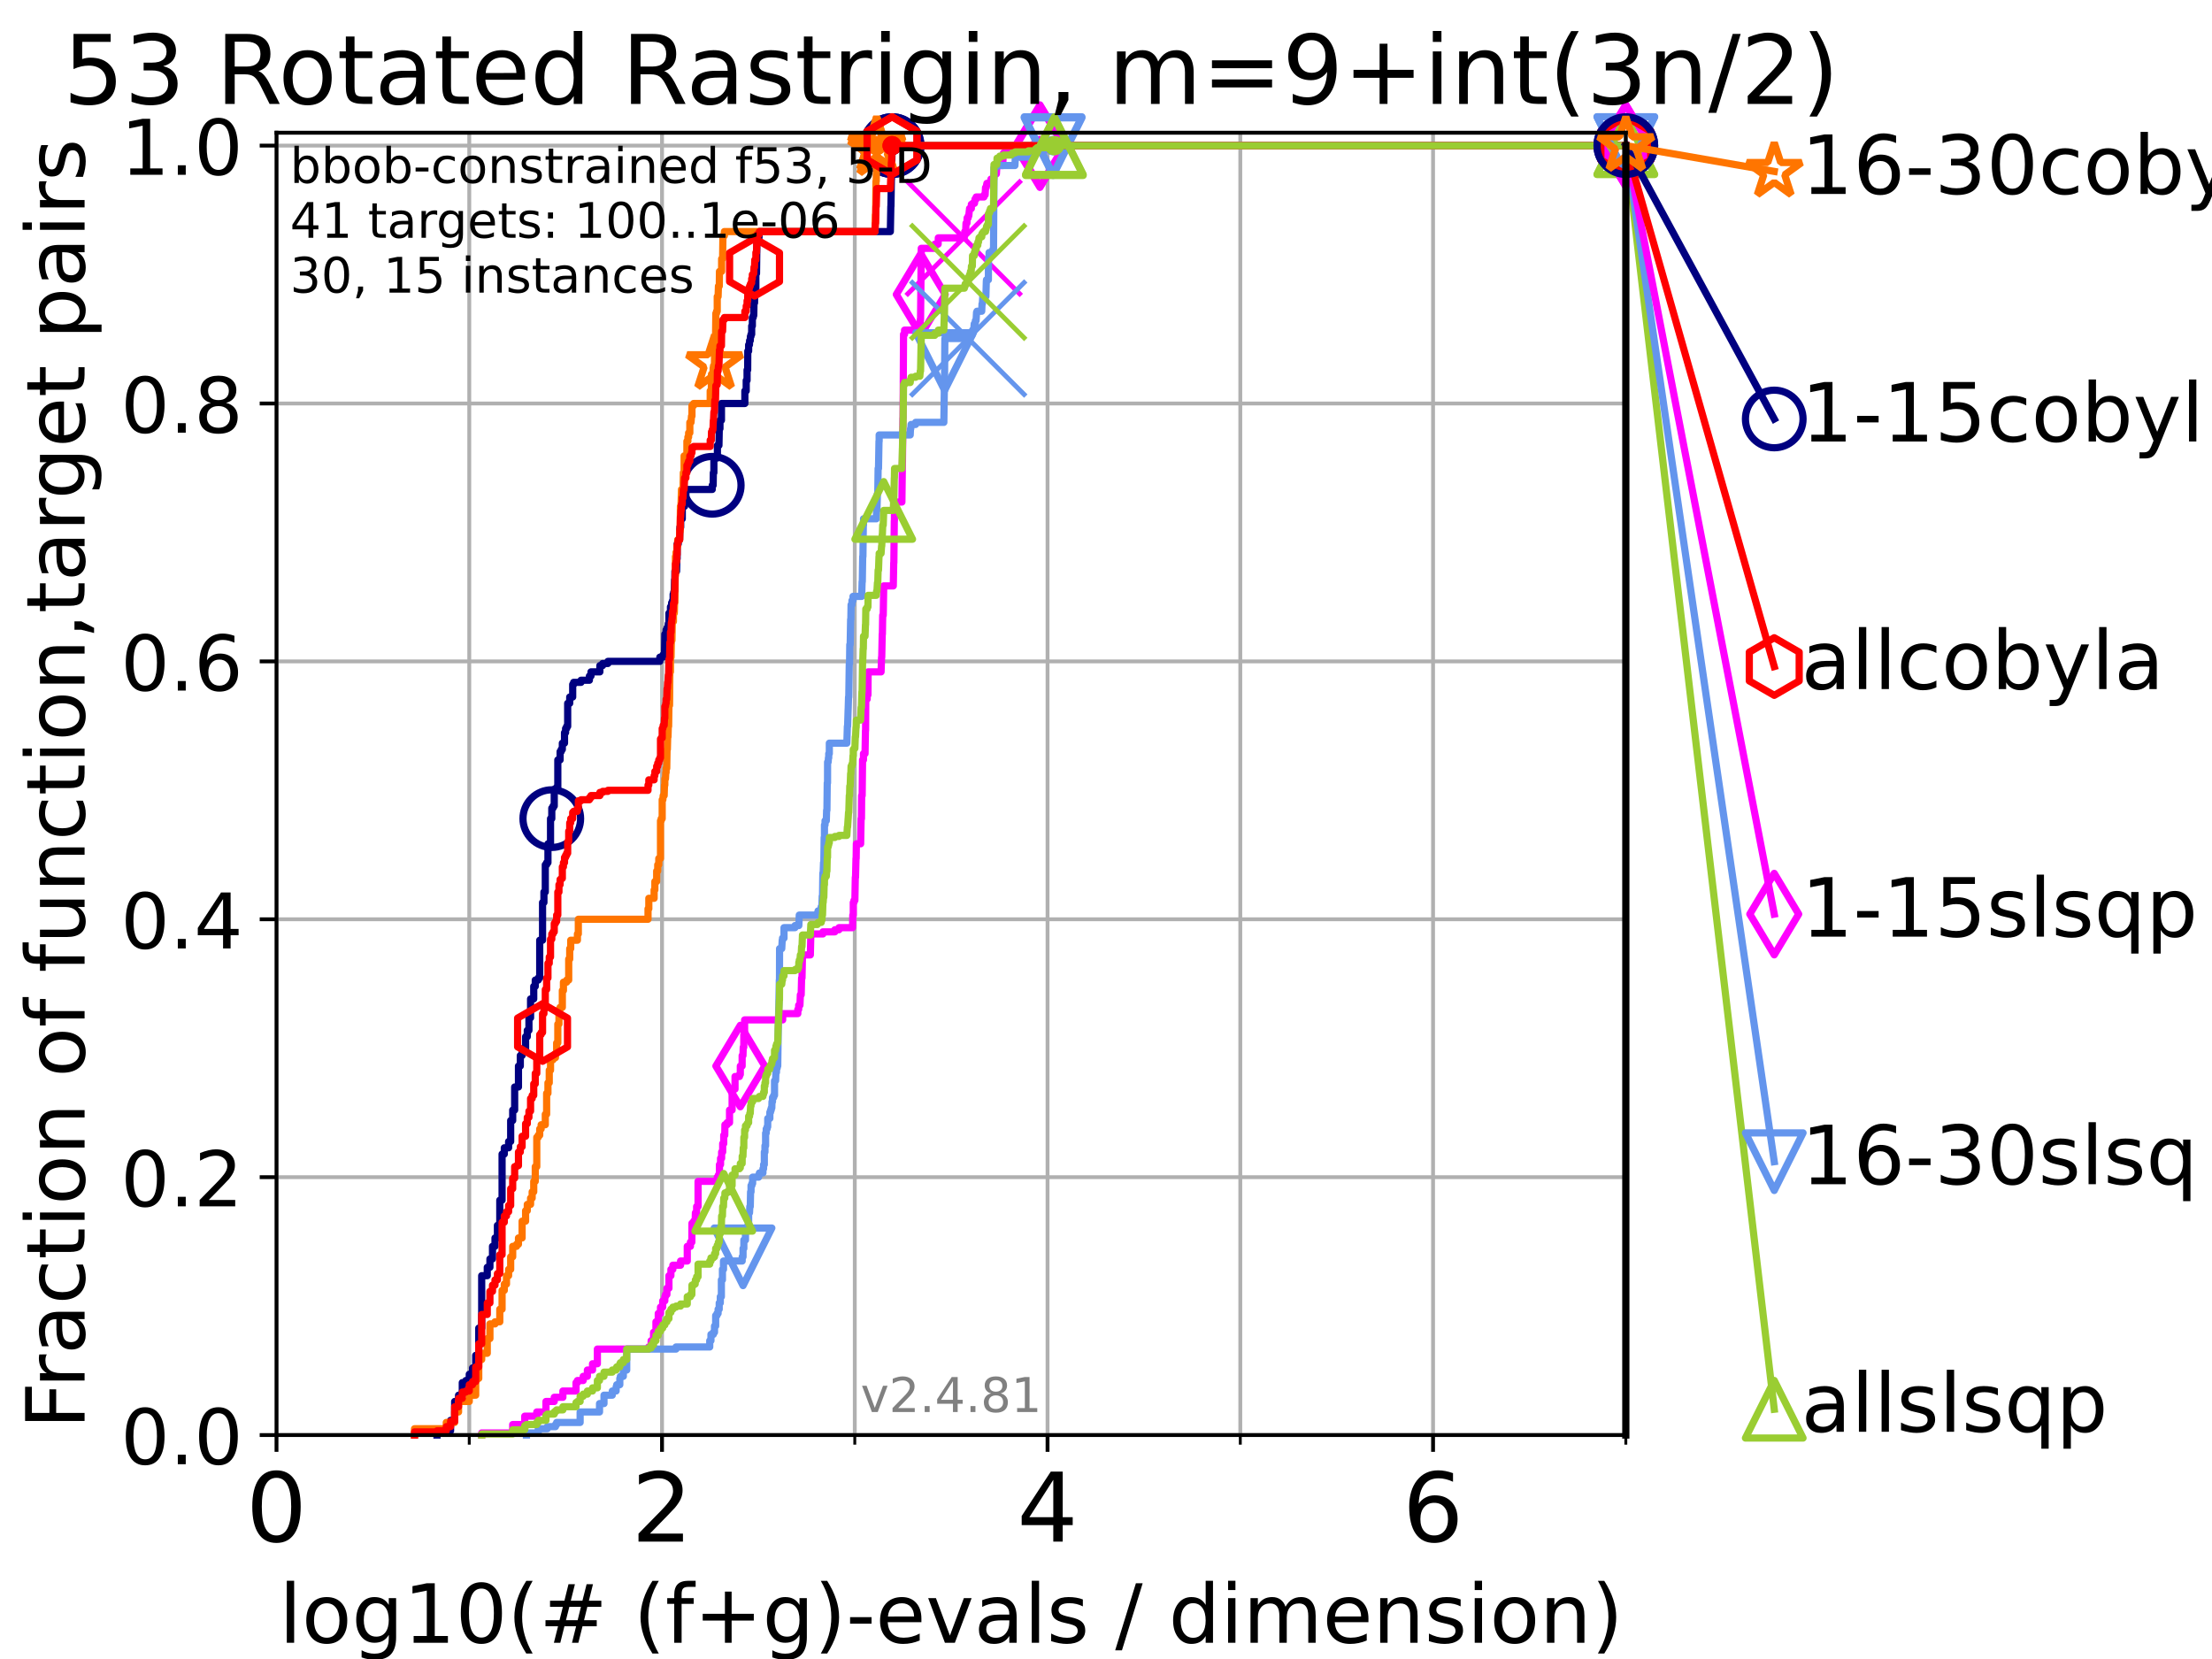<?xml version="1.0" encoding="utf-8" standalone="no"?>
<!DOCTYPE svg PUBLIC "-//W3C//DTD SVG 1.1//EN"
  "http://www.w3.org/Graphics/SVG/1.1/DTD/svg11.dtd">
<!-- Created with matplotlib (https://matplotlib.org/) -->
<svg height="345.6pt" version="1.1" viewBox="0 0 460.8 345.6" width="460.8pt" xmlns="http://www.w3.org/2000/svg" xmlns:xlink="http://www.w3.org/1999/xlink">
 <defs>
  <style type="text/css">*{stroke-linecap:butt;stroke-linejoin:round;}</style>
 </defs>
 <g id="figure_1">
  <g id="patch_1">
   <path d="M 0 345.6 
L 460.8 345.6 
L 460.8 0 
L 0 0 
z
" style="fill:#ffffff;"/>
  </g>
  <g id="axes_1">
   <g id="patch_2">
    <path d="M 57.6 298.944 
L 338.688 298.944 
L 338.688 27.648 
L 57.6 27.648 
z
" style="fill:#ffffff;"/>
   </g>
   <g id="matplotlib.axis_1">
    <g id="xtick_1">
     <g id="line2d_1">
      <path clip-path="url(#p53541c2687)" d="M 57.6 298.944 
L 57.6 27.648 
" style="fill:none;stroke:#b0b0b0;stroke-linecap:square;stroke-width:0.8;"/>
     </g>
     <g id="line2d_2">
      <defs>
       <path d="M 0 0 
L 0 3.5 
" id="mef514b3d60" style="stroke:#000000;stroke-width:0.8;"/>
      </defs>
      <g>
       <use style="stroke:#000000;stroke-width:0.8;" x="57.6" xlink:href="#mef514b3d60" y="298.944"/>
      </g>
     </g>
     <g id="text_1">
      <!-- 0 -->
      <g transform="translate(51.237 321.141)scale(0.2 -0.2)">
       <defs>
        <path d="M 31.781 66.406 
Q 24.172 66.406 20.328 58.906 
Q 16.5 51.422 16.5 36.375 
Q 16.5 21.391 20.328 13.891 
Q 24.172 6.391 31.781 6.391 
Q 39.453 6.391 43.281 13.891 
Q 47.125 21.391 47.125 36.375 
Q 47.125 51.422 43.281 58.906 
Q 39.453 66.406 31.781 66.406 
z
M 31.781 74.219 
Q 44.047 74.219 50.516 64.516 
Q 56.984 54.828 56.984 36.375 
Q 56.984 17.969 50.516 8.266 
Q 44.047 -1.422 31.781 -1.422 
Q 19.531 -1.422 13.062 8.266 
Q 6.594 17.969 6.594 36.375 
Q 6.594 54.828 13.062 64.516 
Q 19.531 74.219 31.781 74.219 
z
" id="DejaVuSans-48"/>
       </defs>
       <use xlink:href="#DejaVuSans-48"/>
      </g>
     </g>
    </g>
    <g id="xtick_2">
     <g id="line2d_3">
      <path clip-path="url(#p53541c2687)" d="M 137.911 298.944 
L 137.911 27.648 
" style="fill:none;stroke:#b0b0b0;stroke-linecap:square;stroke-width:0.8;"/>
     </g>
     <g id="line2d_4">
      <g>
       <use style="stroke:#000000;stroke-width:0.8;" x="137.911" xlink:href="#mef514b3d60" y="298.944"/>
      </g>
     </g>
     <g id="text_2">
      <!-- 2 -->
      <g transform="translate(131.548 321.141)scale(0.2 -0.2)">
       <defs>
        <path d="M 19.188 8.297 
L 53.609 8.297 
L 53.609 0 
L 7.328 0 
L 7.328 8.297 
Q 12.938 14.109 22.625 23.891 
Q 32.328 33.688 34.812 36.531 
Q 39.547 41.844 41.422 45.531 
Q 43.312 49.219 43.312 52.781 
Q 43.312 58.594 39.234 62.25 
Q 35.156 65.922 28.609 65.922 
Q 23.969 65.922 18.812 64.312 
Q 13.672 62.703 7.812 59.422 
L 7.812 69.391 
Q 13.766 71.781 18.938 73 
Q 24.125 74.219 28.422 74.219 
Q 39.75 74.219 46.484 68.547 
Q 53.219 62.891 53.219 53.422 
Q 53.219 48.922 51.531 44.891 
Q 49.859 40.875 45.406 35.406 
Q 44.188 33.984 37.641 27.219 
Q 31.109 20.453 19.188 8.297 
z
" id="DejaVuSans-50"/>
       </defs>
       <use xlink:href="#DejaVuSans-50"/>
      </g>
     </g>
    </g>
    <g id="xtick_3">
     <g id="line2d_5">
      <path clip-path="url(#p53541c2687)" d="M 218.222 298.944 
L 218.222 27.648 
" style="fill:none;stroke:#b0b0b0;stroke-linecap:square;stroke-width:0.8;"/>
     </g>
     <g id="line2d_6">
      <g>
       <use style="stroke:#000000;stroke-width:0.8;" x="218.222" xlink:href="#mef514b3d60" y="298.944"/>
      </g>
     </g>
     <g id="text_3">
      <!-- 4 -->
      <g transform="translate(211.859 321.141)scale(0.2 -0.2)">
       <defs>
        <path d="M 37.797 64.312 
L 12.891 25.391 
L 37.797 25.391 
z
M 35.203 72.906 
L 47.609 72.906 
L 47.609 25.391 
L 58.016 25.391 
L 58.016 17.188 
L 47.609 17.188 
L 47.609 0 
L 37.797 0 
L 37.797 17.188 
L 4.891 17.188 
L 4.891 26.703 
z
" id="DejaVuSans-52"/>
       </defs>
       <use xlink:href="#DejaVuSans-52"/>
      </g>
     </g>
    </g>
    <g id="xtick_4">
     <g id="line2d_7">
      <path clip-path="url(#p53541c2687)" d="M 298.533 298.944 
L 298.533 27.648 
" style="fill:none;stroke:#b0b0b0;stroke-linecap:square;stroke-width:0.8;"/>
     </g>
     <g id="line2d_8">
      <g>
       <use style="stroke:#000000;stroke-width:0.8;" x="298.533" xlink:href="#mef514b3d60" y="298.944"/>
      </g>
     </g>
     <g id="text_4">
      <!-- 6 -->
      <g transform="translate(292.17 321.141)scale(0.2 -0.2)">
       <defs>
        <path d="M 33.016 40.375 
Q 26.375 40.375 22.484 35.828 
Q 18.609 31.297 18.609 23.391 
Q 18.609 15.531 22.484 10.953 
Q 26.375 6.391 33.016 6.391 
Q 39.656 6.391 43.531 10.953 
Q 47.406 15.531 47.406 23.391 
Q 47.406 31.297 43.531 35.828 
Q 39.656 40.375 33.016 40.375 
z
M 52.594 71.297 
L 52.594 62.312 
Q 48.875 64.062 45.094 64.984 
Q 41.312 65.922 37.594 65.922 
Q 27.828 65.922 22.672 59.328 
Q 17.531 52.734 16.797 39.406 
Q 19.672 43.656 24.016 45.922 
Q 28.375 48.188 33.594 48.188 
Q 44.578 48.188 50.953 41.516 
Q 57.328 34.859 57.328 23.391 
Q 57.328 12.156 50.688 5.359 
Q 44.047 -1.422 33.016 -1.422 
Q 20.359 -1.422 13.672 8.266 
Q 6.984 17.969 6.984 36.375 
Q 6.984 53.656 15.188 63.938 
Q 23.391 74.219 37.203 74.219 
Q 40.922 74.219 44.703 73.484 
Q 48.484 72.75 52.594 71.297 
z
" id="DejaVuSans-54"/>
       </defs>
       <use xlink:href="#DejaVuSans-54"/>
      </g>
     </g>
    </g>
    <g id="xtick_5">
     <g id="line2d_9">
      <path clip-path="url(#p53541c2687)" d="M 97.755 298.944 
L 97.755 27.648 
" style="fill:none;stroke:#b0b0b0;stroke-linecap:square;stroke-width:0.8;"/>
     </g>
     <g id="line2d_10">
      <defs>
       <path d="M 0 0 
L 0 2 
" id="mb19c42d684" style="stroke:#000000;stroke-width:0.6;"/>
      </defs>
      <g>
       <use style="stroke:#000000;stroke-width:0.6;" x="97.755" xlink:href="#mb19c42d684" y="298.944"/>
      </g>
     </g>
    </g>
    <g id="xtick_6">
     <g id="line2d_11">
      <path clip-path="url(#p53541c2687)" d="M 178.066 298.944 
L 178.066 27.648 
" style="fill:none;stroke:#b0b0b0;stroke-linecap:square;stroke-width:0.8;"/>
     </g>
     <g id="line2d_12">
      <g>
       <use style="stroke:#000000;stroke-width:0.6;" x="178.066" xlink:href="#mb19c42d684" y="298.944"/>
      </g>
     </g>
    </g>
    <g id="xtick_7">
     <g id="line2d_13">
      <path clip-path="url(#p53541c2687)" d="M 258.377 298.944 
L 258.377 27.648 
" style="fill:none;stroke:#b0b0b0;stroke-linecap:square;stroke-width:0.8;"/>
     </g>
     <g id="line2d_14">
      <g>
       <use style="stroke:#000000;stroke-width:0.6;" x="258.377" xlink:href="#mb19c42d684" y="298.944"/>
      </g>
     </g>
    </g>
    <g id="xtick_8">
     <g id="line2d_15">
      <path clip-path="url(#p53541c2687)" d="M 338.688 298.944 
L 338.688 27.648 
" style="fill:none;stroke:#b0b0b0;stroke-linecap:square;stroke-width:0.8;"/>
     </g>
     <g id="line2d_16">
      <g>
       <use style="stroke:#000000;stroke-width:0.6;" x="338.688" xlink:href="#mb19c42d684" y="298.944"/>
      </g>
     </g>
    </g>
    <g id="text_5">
     <!-- log10(# (f+g)-evals / dimension) -->
     <g transform="translate(58.145 342.218)scale(0.17 -0.17)">
      <defs>
       <path d="M 9.422 75.984 
L 18.406 75.984 
L 18.406 0 
L 9.422 0 
z
" id="DejaVuSans-108"/>
       <path d="M 30.609 48.391 
Q 23.391 48.391 19.188 42.75 
Q 14.984 37.109 14.984 27.297 
Q 14.984 17.484 19.156 11.844 
Q 23.344 6.203 30.609 6.203 
Q 37.797 6.203 41.984 11.859 
Q 46.188 17.531 46.188 27.297 
Q 46.188 37.016 41.984 42.703 
Q 37.797 48.391 30.609 48.391 
z
M 30.609 56 
Q 42.328 56 49.016 48.375 
Q 55.719 40.766 55.719 27.297 
Q 55.719 13.875 49.016 6.219 
Q 42.328 -1.422 30.609 -1.422 
Q 18.844 -1.422 12.172 6.219 
Q 5.516 13.875 5.516 27.297 
Q 5.516 40.766 12.172 48.375 
Q 18.844 56 30.609 56 
z
" id="DejaVuSans-111"/>
       <path d="M 45.406 27.984 
Q 45.406 37.75 41.375 43.109 
Q 37.359 48.484 30.078 48.484 
Q 22.859 48.484 18.828 43.109 
Q 14.797 37.75 14.797 27.984 
Q 14.797 18.266 18.828 12.891 
Q 22.859 7.516 30.078 7.516 
Q 37.359 7.516 41.375 12.891 
Q 45.406 18.266 45.406 27.984 
z
M 54.391 6.781 
Q 54.391 -7.172 48.188 -13.984 
Q 42 -20.797 29.203 -20.797 
Q 24.469 -20.797 20.266 -20.094 
Q 16.062 -19.391 12.109 -17.922 
L 12.109 -9.188 
Q 16.062 -11.328 19.922 -12.344 
Q 23.781 -13.375 27.781 -13.375 
Q 36.625 -13.375 41.016 -8.766 
Q 45.406 -4.156 45.406 5.172 
L 45.406 9.625 
Q 42.625 4.781 38.281 2.391 
Q 33.938 0 27.875 0 
Q 17.828 0 11.672 7.656 
Q 5.516 15.328 5.516 27.984 
Q 5.516 40.672 11.672 48.328 
Q 17.828 56 27.875 56 
Q 33.938 56 38.281 53.609 
Q 42.625 51.219 45.406 46.391 
L 45.406 54.688 
L 54.391 54.688 
z
" id="DejaVuSans-103"/>
       <path d="M 12.406 8.297 
L 28.516 8.297 
L 28.516 63.922 
L 10.984 60.406 
L 10.984 69.391 
L 28.422 72.906 
L 38.281 72.906 
L 38.281 8.297 
L 54.391 8.297 
L 54.391 0 
L 12.406 0 
z
" id="DejaVuSans-49"/>
       <path d="M 31 75.875 
Q 24.469 64.656 21.281 53.656 
Q 18.109 42.672 18.109 31.391 
Q 18.109 20.125 21.312 9.062 
Q 24.516 -2 31 -13.188 
L 23.188 -13.188 
Q 15.875 -1.703 12.234 9.375 
Q 8.594 20.453 8.594 31.391 
Q 8.594 42.281 12.203 53.312 
Q 15.828 64.359 23.188 75.875 
z
" id="DejaVuSans-40"/>
       <path d="M 51.125 44 
L 36.922 44 
L 32.812 27.688 
L 47.125 27.688 
z
M 43.797 71.781 
L 38.719 51.516 
L 52.984 51.516 
L 58.109 71.781 
L 65.922 71.781 
L 60.891 51.516 
L 76.125 51.516 
L 76.125 44 
L 58.984 44 
L 54.984 27.688 
L 70.516 27.688 
L 70.516 20.219 
L 53.078 20.219 
L 48 0 
L 40.188 0 
L 45.219 20.219 
L 30.906 20.219 
L 25.875 0 
L 18.016 0 
L 23.094 20.219 
L 7.719 20.219 
L 7.719 27.688 
L 24.906 27.688 
L 29 44 
L 13.281 44 
L 13.281 51.516 
L 30.906 51.516 
L 35.891 71.781 
z
" id="DejaVuSans-35"/>
       <path id="DejaVuSans-32"/>
       <path d="M 37.109 75.984 
L 37.109 68.5 
L 28.516 68.5 
Q 23.688 68.5 21.797 66.547 
Q 19.922 64.594 19.922 59.516 
L 19.922 54.688 
L 34.719 54.688 
L 34.719 47.703 
L 19.922 47.703 
L 19.922 0 
L 10.891 0 
L 10.891 47.703 
L 2.297 47.703 
L 2.297 54.688 
L 10.891 54.688 
L 10.891 58.5 
Q 10.891 67.625 15.141 71.797 
Q 19.391 75.984 28.609 75.984 
z
" id="DejaVuSans-102"/>
       <path d="M 46 62.703 
L 46 35.5 
L 73.188 35.5 
L 73.188 27.203 
L 46 27.203 
L 46 0 
L 37.797 0 
L 37.797 27.203 
L 10.594 27.203 
L 10.594 35.5 
L 37.797 35.5 
L 37.797 62.703 
z
" id="DejaVuSans-43"/>
       <path d="M 8.016 75.875 
L 15.828 75.875 
Q 23.141 64.359 26.781 53.312 
Q 30.422 42.281 30.422 31.391 
Q 30.422 20.453 26.781 9.375 
Q 23.141 -1.703 15.828 -13.188 
L 8.016 -13.188 
Q 14.5 -2 17.703 9.062 
Q 20.906 20.125 20.906 31.391 
Q 20.906 42.672 17.703 53.656 
Q 14.5 64.656 8.016 75.875 
z
" id="DejaVuSans-41"/>
       <path d="M 4.891 31.391 
L 31.203 31.391 
L 31.203 23.391 
L 4.891 23.391 
z
" id="DejaVuSans-45"/>
       <path d="M 56.203 29.594 
L 56.203 25.203 
L 14.891 25.203 
Q 15.484 15.922 20.484 11.062 
Q 25.484 6.203 34.422 6.203 
Q 39.594 6.203 44.453 7.469 
Q 49.312 8.734 54.109 11.281 
L 54.109 2.781 
Q 49.266 0.734 44.188 -0.344 
Q 39.109 -1.422 33.891 -1.422 
Q 20.797 -1.422 13.156 6.188 
Q 5.516 13.812 5.516 26.812 
Q 5.516 40.234 12.766 48.109 
Q 20.016 56 32.328 56 
Q 43.359 56 49.781 48.891 
Q 56.203 41.797 56.203 29.594 
z
M 47.219 32.234 
Q 47.125 39.594 43.094 43.984 
Q 39.062 48.391 32.422 48.391 
Q 24.906 48.391 20.391 44.141 
Q 15.875 39.891 15.188 32.172 
z
" id="DejaVuSans-101"/>
       <path d="M 2.984 54.688 
L 12.5 54.688 
L 29.594 8.797 
L 46.688 54.688 
L 56.203 54.688 
L 35.688 0 
L 23.484 0 
z
" id="DejaVuSans-118"/>
       <path d="M 34.281 27.484 
Q 23.391 27.484 19.188 25 
Q 14.984 22.516 14.984 16.5 
Q 14.984 11.719 18.141 8.906 
Q 21.297 6.109 26.703 6.109 
Q 34.188 6.109 38.703 11.406 
Q 43.219 16.703 43.219 25.484 
L 43.219 27.484 
z
M 52.203 31.203 
L 52.203 0 
L 43.219 0 
L 43.219 8.297 
Q 40.141 3.328 35.547 0.953 
Q 30.953 -1.422 24.312 -1.422 
Q 15.922 -1.422 10.953 3.297 
Q 6 8.016 6 15.922 
Q 6 25.141 12.172 29.828 
Q 18.359 34.516 30.609 34.516 
L 43.219 34.516 
L 43.219 35.406 
Q 43.219 41.609 39.141 45 
Q 35.062 48.391 27.688 48.391 
Q 23 48.391 18.547 47.266 
Q 14.109 46.141 10.016 43.891 
L 10.016 52.203 
Q 14.938 54.109 19.578 55.047 
Q 24.219 56 28.609 56 
Q 40.484 56 46.344 49.844 
Q 52.203 43.703 52.203 31.203 
z
" id="DejaVuSans-97"/>
       <path d="M 44.281 53.078 
L 44.281 44.578 
Q 40.484 46.531 36.375 47.5 
Q 32.281 48.484 27.875 48.484 
Q 21.188 48.484 17.844 46.438 
Q 14.5 44.391 14.5 40.281 
Q 14.5 37.156 16.891 35.375 
Q 19.281 33.594 26.516 31.984 
L 29.594 31.297 
Q 39.156 29.25 43.188 25.516 
Q 47.219 21.781 47.219 15.094 
Q 47.219 7.469 41.188 3.016 
Q 35.156 -1.422 24.609 -1.422 
Q 20.219 -1.422 15.453 -0.562 
Q 10.688 0.297 5.422 2 
L 5.422 11.281 
Q 10.406 8.688 15.234 7.391 
Q 20.062 6.109 24.812 6.109 
Q 31.156 6.109 34.562 8.281 
Q 37.984 10.453 37.984 14.406 
Q 37.984 18.062 35.516 20.016 
Q 33.062 21.969 24.703 23.781 
L 21.578 24.516 
Q 13.234 26.266 9.516 29.906 
Q 5.812 33.547 5.812 39.891 
Q 5.812 47.609 11.281 51.797 
Q 16.75 56 26.812 56 
Q 31.781 56 36.172 55.266 
Q 40.578 54.547 44.281 53.078 
z
" id="DejaVuSans-115"/>
       <path d="M 25.391 72.906 
L 33.688 72.906 
L 8.297 -9.281 
L 0 -9.281 
z
" id="DejaVuSans-47"/>
       <path d="M 45.406 46.391 
L 45.406 75.984 
L 54.391 75.984 
L 54.391 0 
L 45.406 0 
L 45.406 8.203 
Q 42.578 3.328 38.25 0.953 
Q 33.938 -1.422 27.875 -1.422 
Q 17.969 -1.422 11.734 6.484 
Q 5.516 14.406 5.516 27.297 
Q 5.516 40.188 11.734 48.094 
Q 17.969 56 27.875 56 
Q 33.938 56 38.25 53.625 
Q 42.578 51.266 45.406 46.391 
z
M 14.797 27.297 
Q 14.797 17.391 18.875 11.75 
Q 22.953 6.109 30.078 6.109 
Q 37.203 6.109 41.297 11.75 
Q 45.406 17.391 45.406 27.297 
Q 45.406 37.203 41.297 42.844 
Q 37.203 48.484 30.078 48.484 
Q 22.953 48.484 18.875 42.844 
Q 14.797 37.203 14.797 27.297 
z
" id="DejaVuSans-100"/>
       <path d="M 9.422 54.688 
L 18.406 54.688 
L 18.406 0 
L 9.422 0 
z
M 9.422 75.984 
L 18.406 75.984 
L 18.406 64.594 
L 9.422 64.594 
z
" id="DejaVuSans-105"/>
       <path d="M 52 44.188 
Q 55.375 50.25 60.062 53.125 
Q 64.75 56 71.094 56 
Q 79.641 56 84.281 50.016 
Q 88.922 44.047 88.922 33.016 
L 88.922 0 
L 79.891 0 
L 79.891 32.719 
Q 79.891 40.578 77.094 44.375 
Q 74.312 48.188 68.609 48.188 
Q 61.625 48.188 57.562 43.547 
Q 53.516 38.922 53.516 30.906 
L 53.516 0 
L 44.484 0 
L 44.484 32.719 
Q 44.484 40.625 41.703 44.406 
Q 38.922 48.188 33.109 48.188 
Q 26.219 48.188 22.156 43.531 
Q 18.109 38.875 18.109 30.906 
L 18.109 0 
L 9.078 0 
L 9.078 54.688 
L 18.109 54.688 
L 18.109 46.188 
Q 21.188 51.219 25.484 53.609 
Q 29.781 56 35.688 56 
Q 41.656 56 45.828 52.969 
Q 50 49.953 52 44.188 
z
" id="DejaVuSans-109"/>
       <path d="M 54.891 33.016 
L 54.891 0 
L 45.906 0 
L 45.906 32.719 
Q 45.906 40.484 42.875 44.328 
Q 39.844 48.188 33.797 48.188 
Q 26.516 48.188 22.312 43.547 
Q 18.109 38.922 18.109 30.906 
L 18.109 0 
L 9.078 0 
L 9.078 54.688 
L 18.109 54.688 
L 18.109 46.188 
Q 21.344 51.125 25.703 53.562 
Q 30.078 56 35.797 56 
Q 45.219 56 50.047 50.172 
Q 54.891 44.344 54.891 33.016 
z
" id="DejaVuSans-110"/>
      </defs>
      <use xlink:href="#DejaVuSans-108"/>
      <use x="27.783" xlink:href="#DejaVuSans-111"/>
      <use x="88.965" xlink:href="#DejaVuSans-103"/>
      <use x="152.441" xlink:href="#DejaVuSans-49"/>
      <use x="216.064" xlink:href="#DejaVuSans-48"/>
      <use x="279.688" xlink:href="#DejaVuSans-40"/>
      <use x="318.701" xlink:href="#DejaVuSans-35"/>
      <use x="402.49" xlink:href="#DejaVuSans-32"/>
      <use x="434.277" xlink:href="#DejaVuSans-40"/>
      <use x="473.291" xlink:href="#DejaVuSans-102"/>
      <use x="508.496" xlink:href="#DejaVuSans-43"/>
      <use x="592.285" xlink:href="#DejaVuSans-103"/>
      <use x="655.762" xlink:href="#DejaVuSans-41"/>
      <use x="694.775" xlink:href="#DejaVuSans-45"/>
      <use x="730.859" xlink:href="#DejaVuSans-101"/>
      <use x="792.383" xlink:href="#DejaVuSans-118"/>
      <use x="851.562" xlink:href="#DejaVuSans-97"/>
      <use x="912.842" xlink:href="#DejaVuSans-108"/>
      <use x="940.625" xlink:href="#DejaVuSans-115"/>
      <use x="992.725" xlink:href="#DejaVuSans-32"/>
      <use x="1024.512" xlink:href="#DejaVuSans-47"/>
      <use x="1058.203" xlink:href="#DejaVuSans-32"/>
      <use x="1089.99" xlink:href="#DejaVuSans-100"/>
      <use x="1153.467" xlink:href="#DejaVuSans-105"/>
      <use x="1181.25" xlink:href="#DejaVuSans-109"/>
      <use x="1278.662" xlink:href="#DejaVuSans-101"/>
      <use x="1340.186" xlink:href="#DejaVuSans-110"/>
      <use x="1403.564" xlink:href="#DejaVuSans-115"/>
      <use x="1455.664" xlink:href="#DejaVuSans-105"/>
      <use x="1483.447" xlink:href="#DejaVuSans-111"/>
      <use x="1544.629" xlink:href="#DejaVuSans-110"/>
      <use x="1608.008" xlink:href="#DejaVuSans-41"/>
     </g>
    </g>
   </g>
   <g id="matplotlib.axis_2">
    <g id="ytick_1">
     <g id="line2d_17">
      <path clip-path="url(#p53541c2687)" d="M 57.6 298.944 
L 338.688 298.944 
" style="fill:none;stroke:#b0b0b0;stroke-linecap:square;stroke-width:0.8;"/>
     </g>
     <g id="line2d_18">
      <defs>
       <path d="M 0 0 
L -3.5 0 
" id="m600ff30742" style="stroke:#000000;stroke-width:0.8;"/>
      </defs>
      <g>
       <use style="stroke:#000000;stroke-width:0.8;" x="57.6" xlink:href="#m600ff30742" y="298.944"/>
      </g>
     </g>
     <g id="text_6">
      <!-- 0.0 -->
      <g transform="translate(25.155 305.023)scale(0.16 -0.16)">
       <defs>
        <path d="M 10.688 12.406 
L 21 12.406 
L 21 0 
L 10.688 0 
z
" id="DejaVuSans-46"/>
       </defs>
       <use xlink:href="#DejaVuSans-48"/>
       <use x="63.623" xlink:href="#DejaVuSans-46"/>
       <use x="95.41" xlink:href="#DejaVuSans-48"/>
      </g>
     </g>
    </g>
    <g id="ytick_2">
     <g id="line2d_19">
      <path clip-path="url(#p53541c2687)" d="M 57.6 245.222 
L 338.688 245.222 
" style="fill:none;stroke:#b0b0b0;stroke-linecap:square;stroke-width:0.8;"/>
     </g>
     <g id="line2d_20">
      <g>
       <use style="stroke:#000000;stroke-width:0.8;" x="57.6" xlink:href="#m600ff30742" y="245.222"/>
      </g>
     </g>
     <g id="text_7">
      <!-- 0.2 -->
      <g transform="translate(25.155 251.301)scale(0.16 -0.16)">
       <use xlink:href="#DejaVuSans-48"/>
       <use x="63.623" xlink:href="#DejaVuSans-46"/>
       <use x="95.41" xlink:href="#DejaVuSans-50"/>
      </g>
     </g>
    </g>
    <g id="ytick_3">
     <g id="line2d_21">
      <path clip-path="url(#p53541c2687)" d="M 57.6 191.5 
L 338.688 191.5 
" style="fill:none;stroke:#b0b0b0;stroke-linecap:square;stroke-width:0.8;"/>
     </g>
     <g id="line2d_22">
      <g>
       <use style="stroke:#000000;stroke-width:0.8;" x="57.6" xlink:href="#m600ff30742" y="191.5"/>
      </g>
     </g>
     <g id="text_8">
      <!-- 0.4 -->
      <g transform="translate(25.155 197.579)scale(0.16 -0.16)">
       <use xlink:href="#DejaVuSans-48"/>
       <use x="63.623" xlink:href="#DejaVuSans-46"/>
       <use x="95.41" xlink:href="#DejaVuSans-52"/>
      </g>
     </g>
    </g>
    <g id="ytick_4">
     <g id="line2d_23">
      <path clip-path="url(#p53541c2687)" d="M 57.6 137.778 
L 338.688 137.778 
" style="fill:none;stroke:#b0b0b0;stroke-linecap:square;stroke-width:0.8;"/>
     </g>
     <g id="line2d_24">
      <g>
       <use style="stroke:#000000;stroke-width:0.8;" x="57.6" xlink:href="#m600ff30742" y="137.778"/>
      </g>
     </g>
     <g id="text_9">
      <!-- 0.6 -->
      <g transform="translate(25.155 143.857)scale(0.16 -0.16)">
       <use xlink:href="#DejaVuSans-48"/>
       <use x="63.623" xlink:href="#DejaVuSans-46"/>
       <use x="95.41" xlink:href="#DejaVuSans-54"/>
      </g>
     </g>
    </g>
    <g id="ytick_5">
     <g id="line2d_25">
      <path clip-path="url(#p53541c2687)" d="M 57.6 84.056 
L 338.688 84.056 
" style="fill:none;stroke:#b0b0b0;stroke-linecap:square;stroke-width:0.8;"/>
     </g>
     <g id="line2d_26">
      <g>
       <use style="stroke:#000000;stroke-width:0.8;" x="57.6" xlink:href="#m600ff30742" y="84.056"/>
      </g>
     </g>
     <g id="text_10">
      <!-- 0.8 -->
      <g transform="translate(25.155 90.135)scale(0.16 -0.16)">
       <defs>
        <path d="M 31.781 34.625 
Q 24.75 34.625 20.719 30.859 
Q 16.703 27.094 16.703 20.516 
Q 16.703 13.922 20.719 10.156 
Q 24.75 6.391 31.781 6.391 
Q 38.812 6.391 42.859 10.172 
Q 46.922 13.969 46.922 20.516 
Q 46.922 27.094 42.891 30.859 
Q 38.875 34.625 31.781 34.625 
z
M 21.922 38.812 
Q 15.578 40.375 12.031 44.719 
Q 8.5 49.078 8.5 55.328 
Q 8.5 64.062 14.719 69.141 
Q 20.953 74.219 31.781 74.219 
Q 42.672 74.219 48.875 69.141 
Q 55.078 64.062 55.078 55.328 
Q 55.078 49.078 51.531 44.719 
Q 48 40.375 41.703 38.812 
Q 48.828 37.156 52.797 32.312 
Q 56.781 27.484 56.781 20.516 
Q 56.781 9.906 50.312 4.234 
Q 43.844 -1.422 31.781 -1.422 
Q 19.734 -1.422 13.25 4.234 
Q 6.781 9.906 6.781 20.516 
Q 6.781 27.484 10.781 32.312 
Q 14.797 37.156 21.922 38.812 
z
M 18.312 54.391 
Q 18.312 48.734 21.844 45.562 
Q 25.391 42.391 31.781 42.391 
Q 38.141 42.391 41.719 45.562 
Q 45.312 48.734 45.312 54.391 
Q 45.312 60.062 41.719 63.234 
Q 38.141 66.406 31.781 66.406 
Q 25.391 66.406 21.844 63.234 
Q 18.312 60.062 18.312 54.391 
z
" id="DejaVuSans-56"/>
       </defs>
       <use xlink:href="#DejaVuSans-48"/>
       <use x="63.623" xlink:href="#DejaVuSans-46"/>
       <use x="95.41" xlink:href="#DejaVuSans-56"/>
      </g>
     </g>
    </g>
    <g id="ytick_6">
     <g id="line2d_27">
      <path clip-path="url(#p53541c2687)" d="M 57.6 30.334 
L 338.688 30.334 
" style="fill:none;stroke:#b0b0b0;stroke-linecap:square;stroke-width:0.8;"/>
     </g>
     <g id="line2d_28">
      <g>
       <use style="stroke:#000000;stroke-width:0.8;" x="57.6" xlink:href="#m600ff30742" y="30.334"/>
      </g>
     </g>
     <g id="text_11">
      <!-- 1.0 -->
      <g transform="translate(25.155 36.413)scale(0.16 -0.16)">
       <use xlink:href="#DejaVuSans-49"/>
       <use x="63.623" xlink:href="#DejaVuSans-46"/>
       <use x="95.41" xlink:href="#DejaVuSans-48"/>
      </g>
     </g>
    </g>
    <g id="text_12">
     <!-- Fraction of function,target pairs -->
     <g transform="translate(17.62 297.681)rotate(-90)scale(0.17 -0.17)">
      <defs>
       <path d="M 9.812 72.906 
L 51.703 72.906 
L 51.703 64.594 
L 19.672 64.594 
L 19.672 43.109 
L 48.578 43.109 
L 48.578 34.812 
L 19.672 34.812 
L 19.672 0 
L 9.812 0 
z
" id="DejaVuSans-70"/>
       <path d="M 41.109 46.297 
Q 39.594 47.172 37.812 47.578 
Q 36.031 48 33.891 48 
Q 26.266 48 22.188 43.047 
Q 18.109 38.094 18.109 28.812 
L 18.109 0 
L 9.078 0 
L 9.078 54.688 
L 18.109 54.688 
L 18.109 46.188 
Q 20.953 51.172 25.484 53.578 
Q 30.031 56 36.531 56 
Q 37.453 56 38.578 55.875 
Q 39.703 55.766 41.062 55.516 
z
" id="DejaVuSans-114"/>
       <path d="M 48.781 52.594 
L 48.781 44.188 
Q 44.969 46.297 41.141 47.344 
Q 37.312 48.391 33.406 48.391 
Q 24.656 48.391 19.812 42.844 
Q 14.984 37.312 14.984 27.297 
Q 14.984 17.281 19.812 11.734 
Q 24.656 6.203 33.406 6.203 
Q 37.312 6.203 41.141 7.25 
Q 44.969 8.297 48.781 10.406 
L 48.781 2.094 
Q 45.016 0.344 40.984 -0.531 
Q 36.969 -1.422 32.422 -1.422 
Q 20.062 -1.422 12.781 6.344 
Q 5.516 14.109 5.516 27.297 
Q 5.516 40.672 12.859 48.328 
Q 20.219 56 33.016 56 
Q 37.156 56 41.109 55.141 
Q 45.062 54.297 48.781 52.594 
z
" id="DejaVuSans-99"/>
       <path d="M 18.312 70.219 
L 18.312 54.688 
L 36.812 54.688 
L 36.812 47.703 
L 18.312 47.703 
L 18.312 18.016 
Q 18.312 11.328 20.141 9.422 
Q 21.969 7.516 27.594 7.516 
L 36.812 7.516 
L 36.812 0 
L 27.594 0 
Q 17.188 0 13.234 3.875 
Q 9.281 7.766 9.281 18.016 
L 9.281 47.703 
L 2.688 47.703 
L 2.688 54.688 
L 9.281 54.688 
L 9.281 70.219 
z
" id="DejaVuSans-116"/>
       <path d="M 8.5 21.578 
L 8.5 54.688 
L 17.484 54.688 
L 17.484 21.922 
Q 17.484 14.156 20.5 10.266 
Q 23.531 6.391 29.594 6.391 
Q 36.859 6.391 41.078 11.031 
Q 45.312 15.672 45.312 23.688 
L 45.312 54.688 
L 54.297 54.688 
L 54.297 0 
L 45.312 0 
L 45.312 8.406 
Q 42.047 3.422 37.719 1 
Q 33.406 -1.422 27.688 -1.422 
Q 18.266 -1.422 13.375 4.438 
Q 8.5 10.297 8.5 21.578 
z
M 31.109 56 
z
" id="DejaVuSans-117"/>
       <path d="M 11.719 12.406 
L 22.016 12.406 
L 22.016 4 
L 14.016 -11.625 
L 7.719 -11.625 
L 11.719 4 
z
" id="DejaVuSans-44"/>
       <path d="M 18.109 8.203 
L 18.109 -20.797 
L 9.078 -20.797 
L 9.078 54.688 
L 18.109 54.688 
L 18.109 46.391 
Q 20.953 51.266 25.266 53.625 
Q 29.594 56 35.594 56 
Q 45.562 56 51.781 48.094 
Q 58.016 40.188 58.016 27.297 
Q 58.016 14.406 51.781 6.484 
Q 45.562 -1.422 35.594 -1.422 
Q 29.594 -1.422 25.266 0.953 
Q 20.953 3.328 18.109 8.203 
z
M 48.688 27.297 
Q 48.688 37.203 44.609 42.844 
Q 40.531 48.484 33.406 48.484 
Q 26.266 48.484 22.188 42.844 
Q 18.109 37.203 18.109 27.297 
Q 18.109 17.391 22.188 11.75 
Q 26.266 6.109 33.406 6.109 
Q 40.531 6.109 44.609 11.75 
Q 48.688 17.391 48.688 27.297 
z
" id="DejaVuSans-112"/>
      </defs>
      <use xlink:href="#DejaVuSans-70"/>
      <use x="50.27" xlink:href="#DejaVuSans-114"/>
      <use x="91.383" xlink:href="#DejaVuSans-97"/>
      <use x="152.662" xlink:href="#DejaVuSans-99"/>
      <use x="207.643" xlink:href="#DejaVuSans-116"/>
      <use x="246.852" xlink:href="#DejaVuSans-105"/>
      <use x="274.635" xlink:href="#DejaVuSans-111"/>
      <use x="335.816" xlink:href="#DejaVuSans-110"/>
      <use x="399.195" xlink:href="#DejaVuSans-32"/>
      <use x="430.982" xlink:href="#DejaVuSans-111"/>
      <use x="492.164" xlink:href="#DejaVuSans-102"/>
      <use x="527.369" xlink:href="#DejaVuSans-32"/>
      <use x="559.156" xlink:href="#DejaVuSans-102"/>
      <use x="594.361" xlink:href="#DejaVuSans-117"/>
      <use x="657.74" xlink:href="#DejaVuSans-110"/>
      <use x="721.119" xlink:href="#DejaVuSans-99"/>
      <use x="776.1" xlink:href="#DejaVuSans-116"/>
      <use x="815.309" xlink:href="#DejaVuSans-105"/>
      <use x="843.092" xlink:href="#DejaVuSans-111"/>
      <use x="904.273" xlink:href="#DejaVuSans-110"/>
      <use x="967.652" xlink:href="#DejaVuSans-44"/>
      <use x="999.439" xlink:href="#DejaVuSans-116"/>
      <use x="1038.648" xlink:href="#DejaVuSans-97"/>
      <use x="1099.928" xlink:href="#DejaVuSans-114"/>
      <use x="1139.291" xlink:href="#DejaVuSans-103"/>
      <use x="1202.768" xlink:href="#DejaVuSans-101"/>
      <use x="1264.291" xlink:href="#DejaVuSans-116"/>
      <use x="1303.5" xlink:href="#DejaVuSans-32"/>
      <use x="1335.287" xlink:href="#DejaVuSans-112"/>
      <use x="1398.764" xlink:href="#DejaVuSans-97"/>
      <use x="1460.043" xlink:href="#DejaVuSans-105"/>
      <use x="1487.826" xlink:href="#DejaVuSans-114"/>
      <use x="1528.939" xlink:href="#DejaVuSans-115"/>
     </g>
    </g>
   </g>
   <g id="line2d_29">
    <defs>
     <path d="M 0 1.5 
C 0.398 1.5 0.779 1.342 1.061 1.061 
C 1.342 0.779 1.5 0.398 1.5 0 
C 1.5 -0.398 1.342 -0.779 1.061 -1.061 
C 0.779 -1.342 0.398 -1.5 0 -1.5 
C -0.398 -1.5 -0.779 -1.342 -1.061 -1.061 
C -1.342 -0.779 -1.5 -0.398 -1.5 0 
C -1.5 0.398 -1.342 0.779 -1.061 1.061 
C -0.779 1.342 -0.398 1.5 0 1.5 
z
" id="m7d2e471916" style="stroke:#000080;"/>
    </defs>
    <g>
     <use style="fill:#000080;stroke:#000080;" x="185.832" xlink:href="#m7d2e471916" y="30.334"/>
     <use style="fill:#000080;stroke:#000080;" x="185.832" xlink:href="#m7d2e471916" y="30.334"/>
    </g>
   </g>
   <g id="line2d_30">
    <path d="M 91.03 298.944 
L 91.03 298.507 
L 92.969 298.507 
L 92.969 298.07 
L 93.864 298.07 
L 93.864 295.887 
L 94.715 295.887 
L 94.715 291.956 
L 95.526 291.956 
L 95.526 290.645 
L 96.301 290.645 
L 96.301 288.025 
L 97.044 288.025 
L 97.044 287.588 
L 97.755 287.588 
L 97.755 286.278 
L 98.439 286.278 
L 98.439 284.968 
L 99.098 284.968 
L 99.098 282.347 
L 99.732 282.347 
L 99.732 276.669 
L 100.344 276.669 
L 100.344 265.75 
L 101.507 265.75 
L 101.507 264.003 
L 102.06 264.003 
L 102.06 262.256 
L 102.597 262.256 
L 102.597 259.635 
L 103.118 259.635 
L 103.118 257.888 
L 103.623 257.888 
L 103.623 255.268 
L 104.115 255.268 
L 104.115 250.026 
L 104.592 250.026 
L 104.592 240.418 
L 105.057 240.418 
L 105.057 239.107 
L 105.952 239.107 
L 105.952 237.797 
L 106.383 237.797 
L 106.383 233.429 
L 106.803 233.429 
L 106.803 231.246 
L 107.213 231.246 
L 107.213 226.441 
L 108.006 226.441 
L 108.006 222.074 
L 108.389 222.074 
L 108.389 219.89 
L 108.764 219.89 
L 108.764 219.016 
L 109.491 219.016 
L 109.491 215.959 
L 109.843 215.959 
L 109.843 214.649 
L 110.189 214.649 
L 110.189 212.028 
L 110.527 212.028 
L 110.527 208.097 
L 111.186 208.097 
L 111.186 205.476 
L 111.506 205.476 
L 111.506 204.166 
L 112.128 204.166 
L 112.128 203.729 
L 112.432 203.729 
L 112.432 195.868 
L 113.023 195.868 
L 113.023 188.006 
L 113.311 188.006 
L 113.311 185.822 
L 113.595 185.822 
L 113.595 180.144 
L 113.874 180.144 
L 113.874 179.707 
L 114.148 179.707 
L 114.148 175.777 
L 114.685 175.777 
L 114.685 170.535 
L 114.947 170.535 
L 114.947 168.352 
L 115.206 168.352 
L 115.206 167.915 
L 115.46 167.915 
L 115.46 164.421 
L 115.959 164.421 
L 115.959 163.984 
L 116.203 163.984 
L 116.203 158.306 
L 116.68 158.306 
L 116.68 156.559 
L 116.914 156.559 
L 116.914 156.122 
L 117.145 156.122 
L 117.145 154.812 
L 117.598 154.812 
L 117.598 152.628 
L 117.821 152.628 
L 117.821 151.755 
L 118.04 151.755 
L 118.04 151.318 
L 118.257 151.318 
L 118.257 146.513 
L 118.682 146.513 
L 118.682 145.203 
L 119.301 145.203 
L 119.301 142.582 
L 119.503 142.582 
L 119.503 142.146 
L 121.037 142.146 
L 121.037 141.709 
L 122.782 141.709 
L 122.782 140.835 
L 123.111 140.835 
L 123.111 139.962 
L 124.965 139.962 
L 124.965 138.652 
L 125.542 138.652 
L 125.542 138.215 
L 126.64 138.215 
L 126.64 137.778 
L 137.451 137.778 
L 137.451 136.905 
L 138.084 136.905 
L 138.084 136.468 
L 138.426 136.468 
L 138.494 132.1 
L 138.762 132.1 
L 138.762 131.227 
L 138.96 131.227 
L 138.96 130.79 
L 139.156 130.79 
L 139.221 129.916 
L 139.35 129.916 
L 139.35 127.732 
L 139.668 127.732 
L 139.668 126.422 
L 139.856 126.422 
L 139.918 125.549 
L 140.104 125.549 
L 140.104 125.112 
L 140.226 125.112 
L 140.226 123.802 
L 140.348 123.802 
L 140.348 123.365 
L 140.469 123.365 
L 140.529 120.744 
L 140.589 120.744 
L 140.589 118.997 
L 140.944 118.997 
L 141.003 116.377 
L 141.061 116.377 
L 141.061 113.319 
L 141.293 113.319 
L 141.293 112.446 
L 141.578 112.446 
L 141.634 109.825 
L 141.802 109.825 
L 141.802 108.078 
L 142.134 108.078 
L 142.134 105.458 
L 142.62 105.458 
L 142.62 104.147 
L 142.884 104.147 
L 142.884 101.963 
L 148.373 101.963 
L 148.373 101.09 
L 148.564 101.09 
L 148.602 98.469 
L 148.715 98.469 
L 148.715 95.412 
L 149.45 95.412 
L 149.45 92.791 
L 149.771 92.791 
L 149.841 89.297 
L 149.981 89.297 
L 149.981 87.55 
L 150.293 87.55 
L 150.293 84.056 
L 155.168 84.056 
L 155.168 81.435 
L 155.451 81.435 
L 155.451 79.252 
L 155.628 79.252 
L 155.628 77.068 
L 155.754 77.068 
L 155.779 73.137 
L 155.954 73.137 
L 155.954 71.827 
L 156.126 71.827 
L 156.151 70.953 
L 156.297 70.953 
L 156.322 70.08 
L 156.443 70.08 
L 156.443 69.643 
L 156.587 69.643 
L 156.587 67.896 
L 156.729 67.896 
L 156.729 66.149 
L 156.906 66.149 
L 156.906 65.712 
L 157.023 65.712 
L 157.07 63.091 
L 157.186 63.091 
L 157.232 60.034 
L 157.461 60.034 
L 157.461 56.977 
L 157.597 56.977 
L 157.687 49.552 
L 158.108 49.552 
L 158.195 48.241 
L 185.476 48.241 
L 185.576 43 
L 185.599 43 
L 185.689 37.322 
L 185.716 37.322 
L 185.824 31.644 
L 185.832 31.644 
L 185.832 30.334 
L 338.688 30.334 
L 338.688 30.334 
" style="fill:none;stroke:#000080;stroke-linecap:square;stroke-width:1.5;"/>
   </g>
   <g id="line2d_31">
    <defs>
     <path d="M 0 6 
C 1.591 6 3.117 5.368 4.243 4.243 
C 5.368 3.117 6 1.591 6 0 
C 6 -1.591 5.368 -3.117 4.243 -4.243 
C 3.117 -5.368 1.591 -6 0 -6 
C -1.591 -6 -3.117 -5.368 -4.243 -4.243 
C -5.368 -3.117 -6 -1.591 -6 0 
C -6 1.591 -5.368 3.117 -4.243 4.243 
C -3.117 5.368 -1.591 6 0 6 
z
" id="mcd9a8a7bef" style="stroke:#000080;stroke-width:1.5;"/>
    </defs>
    <g>
     <use style="fill-opacity:0;stroke:#000080;stroke-width:1.5;" x="114.947" xlink:href="#mcd9a8a7bef" y="170.535"/>
     <use style="fill-opacity:0;stroke:#000080;stroke-width:1.5;" x="148.373" xlink:href="#mcd9a8a7bef" y="101.09"/>
     <use style="fill-opacity:0;stroke:#000080;stroke-width:1.5;" x="185.832" xlink:href="#mcd9a8a7bef" y="30.334"/>
     <use style="fill-opacity:0;stroke:#000080;stroke-width:1.5;" x="185.832" xlink:href="#mcd9a8a7bef" y="30.334"/>
     <use style="fill-opacity:0;stroke:#000080;stroke-width:1.5;" x="338.688" xlink:href="#mcd9a8a7bef" y="30.334"/>
    </g>
   </g>
   <g id="line2d_32">
    <path style="fill:none;stroke:#000080;stroke-linecap:square;stroke-width:1.5;"/>
    <g/>
   </g>
   <g id="line2d_33">
    <defs>
     <path d="M 0 1.5 
C 0.398 1.5 0.779 1.342 1.061 1.061 
C 1.342 0.779 1.5 0.398 1.5 0 
C 1.5 -0.398 1.342 -0.779 1.061 -1.061 
C 0.779 -1.342 0.398 -1.5 0 -1.5 
C -0.398 -1.5 -0.779 -1.342 -1.061 -1.061 
C -1.342 -0.779 -1.5 -0.398 -1.5 0 
C -1.5 0.398 -1.342 0.779 -1.061 1.061 
C -0.779 1.342 -0.398 1.5 0 1.5 
z
" id="mb5da3b9a0c" style="stroke:#ff00ff;"/>
    </defs>
    <g>
     <use style="fill:#ff00ff;stroke:#ff00ff;" x="216.641" xlink:href="#mb5da3b9a0c" y="30.334"/>
     <use style="fill:#ff00ff;stroke:#ff00ff;" x="216.641" xlink:href="#mb5da3b9a0c" y="30.334"/>
    </g>
   </g>
   <g id="line2d_34">
    <path d="M 100.344 298.944 
L 100.344 298.507 
L 106.803 298.507 
L 106.803 296.76 
L 109.312 296.76 
L 109.312 295.013 
L 111.82 295.013 
L 111.82 294.14 
L 113.735 294.14 
L 113.735 291.956 
L 115.46 291.956 
L 115.46 291.082 
L 117.26 291.082 
L 117.26 289.772 
L 119.997 289.772 
L 119.997 288.025 
L 120.287 288.025 
L 120.287 287.588 
L 121.49 287.588 
L 121.49 286.715 
L 122.362 286.715 
L 122.362 285.404 
L 123.434 285.404 
L 123.434 284.094 
L 124.444 284.094 
L 124.444 281.037 
L 135.118 281.037 
L 135.118 280.6 
L 135.642 280.6 
L 135.642 279.29 
L 136.151 279.29 
L 136.151 277.543 
L 136.645 277.543 
L 136.645 275.359 
L 137.126 275.359 
L 137.126 273.612 
L 137.594 273.612 
L 137.594 272.301 
L 138.05 272.301 
L 138.05 270.991 
L 138.494 270.991 
L 138.494 270.118 
L 138.628 270.118 
L 138.628 269.681 
L 138.927 269.681 
L 138.927 268.371 
L 139.35 268.371 
L 139.35 265.75 
L 139.762 265.75 
L 139.762 264.44 
L 140.165 264.44 
L 140.165 263.566 
L 141.774 263.566 
L 141.774 262.693 
L 143.17 262.693 
L 143.17 259.635 
L 143.828 259.635 
L 143.828 258.762 
L 144.124 258.762 
L 144.148 254.831 
L 144.511 254.831 
L 144.511 254.394 
L 144.818 254.394 
L 144.865 252.647 
L 145.121 252.647 
L 145.121 251.337 
L 145.418 251.337 
L 145.418 246.096 
L 149.414 246.096 
L 149.414 245.222 
L 149.647 245.222 
L 149.647 244.785 
L 149.876 244.785 
L 149.876 242.601 
L 150.103 242.601 
L 150.103 241.291 
L 150.327 241.291 
L 150.327 239.981 
L 150.548 239.981 
L 150.548 238.234 
L 150.766 238.234 
L 150.766 236.487 
L 150.982 236.487 
L 151.015 234.303 
L 151.47 234.303 
L 151.47 233.866 
L 151.975 233.866 
L 151.975 231.246 
L 152.512 231.246 
L 152.512 226.878 
L 153.12 226.878 
L 153.12 224.257 
L 154.043 224.257 
L 154.043 223.821 
L 154.222 223.821 
L 154.222 222.074 
L 154.601 222.074 
L 154.601 219.89 
L 154.774 219.89 
L 154.827 218.143 
L 154.946 218.143 
L 154.946 215.522 
L 155.116 215.522 
L 155.116 212.465 
L 163.045 212.465 
L 163.045 211.154 
L 166.2 211.154 
L 166.2 210.281 
L 166.378 210.281 
L 166.378 209.407 
L 166.642 209.407 
L 166.729 207.224 
L 166.902 207.224 
L 166.988 203.729 
L 167.073 203.729 
L 167.171 198.925 
L 168.811 198.925 
L 168.912 194.557 
L 171.428 194.557 
L 171.428 194.121 
L 173.911 194.121 
L 173.911 193.684 
L 174.775 193.684 
L 174.775 193.247 
L 177.607 193.247 
L 177.653 190.627 
L 177.753 190.627 
L 177.753 188.006 
L 177.898 188.006 
L 177.898 187.569 
L 178.087 187.569 
L 178.178 182.765 
L 178.223 182.765 
L 178.322 178.834 
L 178.357 178.834 
L 178.401 175.777 
L 179.289 175.777 
L 179.383 170.535 
L 179.457 170.535 
L 179.499 165.731 
L 179.604 165.731 
L 179.687 158.306 
L 179.874 158.306 
L 179.874 156.996 
L 180.204 156.996 
L 180.29 152.191 
L 180.318 152.191 
L 180.364 145.64 
L 180.649 145.64 
L 180.649 144.766 
L 180.81 144.766 
L 180.849 139.962 
L 183.544 139.962 
L 183.648 136.905 
L 183.681 136.905 
L 183.784 132.1 
L 183.817 132.1 
L 183.882 128.169 
L 183.994 128.169 
L 184.095 122.055 
L 186.088 122.055 
L 186.178 117.25 
L 186.206 117.25 
L 186.298 108.515 
L 186.319 108.515 
L 186.348 104.584 
L 187.881 104.584 
L 187.984 96.285 
L 187.994 96.285 
L 188.097 87.113 
L 188.122 87.113 
L 188.224 69.643 
L 188.435 69.643 
L 188.435 68.769 
L 191.62 68.769 
L 191.707 66.586 
L 191.769 66.586 
L 191.877 55.666 
L 191.892 55.666 
L 191.913 51.736 
L 194.727 51.736 
L 194.744 50.862 
L 195.434 50.862 
L 195.465 49.552 
L 200.86 49.552 
L 200.96 48.46 
L 200.972 48.46 
L 200.972 48.241 
L 201.166 48.241 
L 201.238 46.494 
L 201.434 46.494 
L 201.469 45.402 
L 201.684 45.402 
L 201.707 44.966 
L 201.818 44.966 
L 201.924 43.874 
L 201.949 43.874 
L 201.972 43.437 
L 202.35 43.437 
L 202.35 42.563 
L 202.653 42.563 
L 202.653 42.345 
L 203.007 42.345 
L 203.115 41.472 
L 203.357 41.472 
L 203.359 41.035 
L 204.968 41.035 
L 205.009 40.598 
L 205.222 40.598 
L 205.304 39.069 
L 205.452 39.069 
L 205.539 38.414 
L 205.587 38.414 
L 205.587 38.196 
L 206.325 38.196 
L 206.422 37.322 
L 207.007 37.322 
L 207.086 36.23 
L 207.567 36.23 
L 207.67 34.483 
L 208.891 34.483 
L 208.976 32.3 
L 209.06 32.3 
L 209.06 31.863 
L 210.384 31.863 
L 210.384 31.644 
L 212.945 31.644 
L 212.945 31.426 
L 213.067 31.426 
L 213.067 31.208 
L 213.455 31.208 
L 213.455 30.989 
L 216.631 30.989 
L 216.641 30.334 
L 338.688 30.334 
L 338.688 30.334 
" style="fill:none;stroke:#ff00ff;stroke-linecap:square;stroke-width:1.5;"/>
   </g>
   <g id="line2d_35">
    <defs>
     <path d="M -0 8.485 
L 5.091 0 
L 0 -8.485 
L -5.091 -0 
z
" id="mdee23684c7" style="stroke:#ff00ff;stroke-linejoin:miter;stroke-width:1.5;"/>
    </defs>
    <g>
     <use style="fill-opacity:0;stroke:#ff00ff;stroke-linejoin:miter;stroke-width:1.5;" x="154.222" xlink:href="#mdee23684c7" y="222.074"/>
     <use style="fill-opacity:0;stroke:#ff00ff;stroke-linejoin:miter;stroke-width:1.5;" x="191.81" xlink:href="#mdee23684c7" y="61.344"/>
     <use style="fill-opacity:0;stroke:#ff00ff;stroke-linejoin:miter;stroke-width:1.5;" x="216.641" xlink:href="#mdee23684c7" y="30.552"/>
     <use style="fill-opacity:0;stroke:#ff00ff;stroke-linejoin:miter;stroke-width:1.5;" x="216.641" xlink:href="#mdee23684c7" y="30.334"/>
     <use style="fill-opacity:0;stroke:#ff00ff;stroke-linejoin:miter;stroke-width:1.5;" x="338.688" xlink:href="#mdee23684c7" y="30.334"/>
    </g>
   </g>
   <g id="line2d_36">
    <path style="fill:none;stroke:#ff00ff;stroke-linecap:square;stroke-width:1.5;"/>
    <g/>
   </g>
   <g id="line2d_37">
    <path clip-path="url(#p53541c2687)" d="M 200.754 49.552 
" style="fill:none;stroke:#ff00ff;stroke-linecap:square;stroke-width:1.5;"/>
    <defs>
     <path d="M -12 12 
L 12 -12 
M -12 -12 
L 12 12 
" id="mece76b5331" style="stroke:#ff00ff;"/>
    </defs>
    <g clip-path="url(#p53541c2687)">
     <use style="fill:#ff00ff;stroke:#ff00ff;" x="200.754" xlink:href="#mece76b5331" y="49.552"/>
    </g>
   </g>
   <g id="line2d_38">
    <defs>
     <path d="M 0 1.5 
C 0.398 1.5 0.779 1.342 1.061 1.061 
C 1.342 0.779 1.5 0.398 1.5 0 
C 1.5 -0.398 1.342 -0.779 1.061 -1.061 
C 0.779 -1.342 0.398 -1.5 0 -1.5 
C -0.398 -1.5 -0.779 -1.342 -1.061 -1.061 
C -1.342 -0.779 -1.5 -0.398 -1.5 0 
C -1.5 0.398 -1.342 0.779 -1.061 1.061 
C -0.779 1.342 -0.398 1.5 0 1.5 
z
" id="mb544e4983f" style="stroke:#ff7500;"/>
    </defs>
    <g>
     <use style="fill:#ff7500;stroke:#ff7500;" x="182.636" xlink:href="#mb544e4983f" y="30.334"/>
     <use style="fill:#ff7500;stroke:#ff7500;" x="182.636" xlink:href="#mb544e4983f" y="30.334"/>
    </g>
   </g>
   <g id="line2d_39">
    <path d="M 86.351 298.944 
L 86.351 297.634 
L 92.969 297.634 
L 92.969 296.323 
L 94.715 296.323 
L 94.715 294.14 
L 95.526 294.14 
L 95.526 291.956 
L 97.755 291.956 
L 97.755 290.645 
L 99.098 290.645 
L 99.098 287.151 
L 99.732 287.151 
L 99.732 283.22 
L 100.344 283.22 
L 100.344 281.91 
L 101.507 281.91 
L 101.507 278.853 
L 102.06 278.853 
L 102.06 275.796 
L 103.118 275.796 
L 103.118 275.359 
L 104.115 275.359 
L 104.115 272.738 
L 104.592 272.738 
L 104.592 268.807 
L 105.057 268.807 
L 105.057 267.497 
L 105.51 267.497 
L 105.51 265.75 
L 105.952 265.75 
L 105.952 264.44 
L 106.383 264.44 
L 106.383 261.819 
L 106.803 261.819 
L 106.803 259.635 
L 107.614 259.635 
L 107.614 259.198 
L 108.006 259.198 
L 108.006 257.888 
L 108.764 257.888 
L 108.764 254.394 
L 109.491 254.394 
L 109.491 252.21 
L 109.843 252.21 
L 109.843 250.9 
L 110.527 250.9 
L 110.527 249.59 
L 110.86 249.59 
L 110.86 248.279 
L 111.186 248.279 
L 111.186 246.096 
L 111.506 246.096 
L 111.506 243.038 
L 111.82 243.038 
L 111.82 236.924 
L 112.128 236.924 
L 112.128 236.487 
L 112.432 236.487 
L 112.432 235.176 
L 112.73 235.176 
L 112.73 234.303 
L 113.595 234.303 
L 113.595 232.119 
L 113.874 232.119 
L 113.874 227.751 
L 114.148 227.751 
L 114.148 225.568 
L 114.419 225.568 
L 114.419 222.947 
L 114.685 222.947 
L 114.685 220.763 
L 115.206 220.763 
L 115.206 220.326 
L 115.711 220.326 
L 115.711 219.453 
L 115.959 219.453 
L 115.959 217.269 
L 116.203 217.269 
L 116.203 213.338 
L 116.443 213.338 
L 116.443 210.281 
L 116.68 210.281 
L 116.68 209.844 
L 117.145 209.844 
L 117.145 206.35 
L 117.373 206.35 
L 117.373 204.603 
L 118.04 204.603 
L 118.04 204.166 
L 118.471 204.166 
L 118.471 199.799 
L 118.682 199.799 
L 118.682 197.615 
L 118.891 197.615 
L 118.891 195.868 
L 120.287 195.868 
L 120.287 194.557 
L 120.477 194.557 
L 120.477 191.5 
L 134.994 191.5 
L 134.994 189.316 
L 135.159 189.316 
L 135.159 187.132 
L 136.266 187.132 
L 136.266 185.385 
L 136.419 185.385 
L 136.419 183.638 
L 136.795 183.638 
L 136.795 181.454 
L 137.016 181.454 
L 137.016 180.144 
L 137.235 180.144 
L 137.235 178.834 
L 137.594 178.834 
L 137.594 170.972 
L 137.736 170.972 
L 137.736 170.535 
L 137.946 170.535 
L 137.946 166.604 
L 138.084 166.604 
L 138.153 165.731 
L 138.358 165.731 
L 138.426 163.547 
L 138.494 163.547 
L 138.494 162.237 
L 138.628 162.237 
L 138.695 160.927 
L 138.762 160.927 
L 138.762 160.053 
L 138.894 160.053 
L 138.96 156.122 
L 139.025 156.122 
L 139.091 153.502 
L 139.156 153.502 
L 139.221 151.318 
L 139.285 151.318 
L 139.35 146.95 
L 139.478 146.95 
L 139.541 139.962 
L 139.668 139.962 
L 139.668 136.905 
L 139.794 136.905 
L 139.856 133.41 
L 139.98 133.41 
L 140.042 129.48 
L 140.287 129.48 
L 140.287 127.732 
L 140.469 127.732 
L 140.529 125.549 
L 140.589 125.549 
L 140.649 119.871 
L 140.708 119.871 
L 140.708 115.94 
L 140.827 115.94 
L 140.827 115.066 
L 141.003 115.066 
L 141.061 113.756 
L 141.177 113.756 
L 141.177 112.446 
L 141.578 112.446 
L 141.578 110.699 
L 141.69 110.699 
L 141.746 105.458 
L 141.858 105.458 
L 141.969 101.963 
L 142.297 101.963 
L 142.352 98.469 
L 142.513 98.469 
L 142.513 94.975 
L 143.093 94.975 
L 143.093 91.918 
L 143.299 91.918 
L 143.299 91.044 
L 143.452 91.044 
L 143.452 90.171 
L 143.704 90.171 
L 143.704 87.987 
L 143.952 87.987 
L 144.051 86.677 
L 144.148 86.677 
L 144.148 84.493 
L 144.487 84.493 
L 144.487 84.056 
L 147.947 84.056 
L 147.947 81.435 
L 148.181 81.435 
L 148.219 77.941 
L 148.526 77.941 
L 148.564 76.631 
L 148.639 76.631 
L 148.639 76.194 
L 148.827 76.194 
L 148.901 71.39 
L 149.049 71.39 
L 149.123 65.275 
L 149.269 65.275 
L 149.269 64.838 
L 149.414 64.838 
L 149.414 61.781 
L 149.593 61.781 
L 149.664 59.597 
L 149.841 59.597 
L 149.876 56.54 
L 150.327 56.54 
L 150.327 53.919 
L 150.531 53.919 
L 150.599 49.115 
L 150.899 49.115 
L 150.899 48.241 
L 182.278 48.241 
L 182.36 44.747 
L 182.415 44.747 
L 182.48 37.759 
L 182.539 37.759 
L 182.636 30.334 
L 338.688 30.334 
L 338.688 30.334 
" style="fill:none;stroke:#ff7500;stroke-linecap:square;stroke-width:1.5;"/>
   </g>
   <g id="line2d_40">
    <defs>
     <path d="M 0 -6 
L -1.347 -1.854 
L -5.706 -1.854 
L -2.18 0.708 
L -3.527 4.854 
L -0 2.292 
L 3.527 4.854 
L 2.18 0.708 
L 5.706 -1.854 
L 1.347 -1.854 
z
" id="m4a1d2c4187" style="stroke:#ff7500;stroke-linejoin:bevel;stroke-width:1.5;"/>
    </defs>
    <g>
     <use style="fill-opacity:0;stroke:#ff7500;stroke-linejoin:bevel;stroke-width:1.5;" x="148.864" xlink:href="#m4a1d2c4187" y="75.758"/>
     <use style="fill-opacity:0;stroke:#ff7500;stroke-linejoin:bevel;stroke-width:1.5;" x="182.636" xlink:href="#m4a1d2c4187" y="31.208"/>
     <use style="fill-opacity:0;stroke:#ff7500;stroke-linejoin:bevel;stroke-width:1.5;" x="182.636" xlink:href="#m4a1d2c4187" y="30.334"/>
     <use style="fill-opacity:0;stroke:#ff7500;stroke-linejoin:bevel;stroke-width:1.5;" x="182.636" xlink:href="#m4a1d2c4187" y="30.334"/>
     <use style="fill-opacity:0;stroke:#ff7500;stroke-linejoin:bevel;stroke-width:1.5;" x="338.688" xlink:href="#m4a1d2c4187" y="30.334"/>
    </g>
   </g>
   <g id="line2d_41">
    <path style="fill:none;stroke:#ff7500;stroke-linecap:square;stroke-width:1.5;"/>
    <g/>
   </g>
   <g id="line2d_42">
    <defs>
     <path d="M 0 1.5 
C 0.398 1.5 0.779 1.342 1.061 1.061 
C 1.342 0.779 1.5 0.398 1.5 0 
C 1.5 -0.398 1.342 -0.779 1.061 -1.061 
C 0.779 -1.342 0.398 -1.5 0 -1.5 
C -0.398 -1.5 -0.779 -1.342 -1.061 -1.061 
C -1.342 -0.779 -1.5 -0.398 -1.5 0 
C -1.5 0.398 -1.342 0.779 -1.061 1.061 
C -0.779 1.342 -0.398 1.5 0 1.5 
z
" id="maa7f6223f5" style="stroke:#6495ed;"/>
    </defs>
    <g>
     <use style="fill:#6495ed;stroke:#6495ed;" x="219.376" xlink:href="#maa7f6223f5" y="30.334"/>
     <use style="fill:#6495ed;stroke:#6495ed;" x="219.376" xlink:href="#maa7f6223f5" y="30.334"/>
    </g>
   </g>
   <g id="line2d_43">
    <path d="M 109.668 298.944 
L 109.668 298.507 
L 112.128 298.507 
L 112.128 297.634 
L 114.012 297.634 
L 114.012 297.197 
L 115.711 297.197 
L 115.711 296.76 
L 115.959 296.76 
L 115.959 296.323 
L 120.852 296.323 
L 120.852 294.14 
L 124.892 294.14 
L 124.892 292.393 
L 125.823 292.393 
L 125.823 290.645 
L 127.548 290.645 
L 127.548 289.772 
L 128.351 289.772 
L 128.351 288.898 
L 128.471 288.898 
L 128.471 288.462 
L 129.118 288.462 
L 129.118 287.151 
L 129.233 287.151 
L 129.233 286.715 
L 129.853 286.715 
L 129.853 285.404 
L 130.559 285.404 
L 130.559 281.037 
L 140.827 281.037 
L 140.827 280.6 
L 147.849 280.6 
L 147.849 279.29 
L 148.103 279.29 
L 148.103 277.979 
L 148.602 277.979 
L 148.602 277.543 
L 148.845 277.543 
L 148.845 276.232 
L 149.086 276.232 
L 149.086 274.048 
L 149.359 274.048 
L 149.359 273.612 
L 149.593 273.612 
L 149.593 272.738 
L 149.824 272.738 
L 149.824 271.428 
L 150.051 271.428 
L 150.051 270.118 
L 150.276 270.118 
L 150.276 266.623 
L 150.497 266.623 
L 150.497 264.44 
L 150.716 264.44 
L 150.716 262.693 
L 154.614 262.693 
L 154.614 261.819 
L 154.788 261.819 
L 154.788 260.072 
L 154.959 260.072 
L 154.959 258.325 
L 155.297 258.325 
L 155.297 256.578 
L 155.628 256.578 
L 155.628 255.704 
L 155.792 255.704 
L 155.792 255.268 
L 155.954 255.268 
L 155.954 252.647 
L 156.139 252.647 
L 156.2 251.337 
L 156.297 251.337 
L 156.358 248.279 
L 156.455 248.279 
L 156.455 246.969 
L 156.634 246.969 
L 156.634 246.532 
L 156.789 246.532 
L 156.789 245.222 
L 158.031 245.222 
L 158.031 244.785 
L 158.195 244.785 
L 158.195 244.348 
L 158.932 244.348 
L 158.932 243.475 
L 159.067 243.475 
L 159.067 242.601 
L 159.222 242.601 
L 159.222 239.981 
L 159.355 239.981 
L 159.355 238.671 
L 159.487 238.671 
L 159.487 236.05 
L 159.618 236.05 
L 159.618 235.176 
L 159.798 235.176 
L 159.798 234.74 
L 159.927 234.74 
L 159.937 232.993 
L 160.375 232.993 
L 160.375 231.682 
L 160.519 231.682 
L 160.519 231.246 
L 160.661 231.246 
L 160.661 230.809 
L 160.784 230.809 
L 160.821 229.499 
L 160.924 229.499 
L 160.924 228.625 
L 161.165 228.625 
L 161.165 228.188 
L 161.348 228.188 
L 161.348 225.131 
L 161.574 225.131 
L 161.636 223.384 
L 161.752 223.384 
L 161.77 222.51 
L 161.903 222.51 
L 161.903 222.074 
L 162.017 222.074 
L 162.122 214.212 
L 162.13 214.212 
L 162.234 209.844 
L 162.243 209.844 
L 162.346 204.166 
L 162.381 204.166 
L 162.398 197.615 
L 162.854 197.615 
L 162.946 195.868 
L 163.012 195.868 
L 163.012 195.431 
L 163.324 195.431 
L 163.324 193.247 
L 165.612 193.247 
L 165.612 192.81 
L 166.412 192.81 
L 166.501 190.627 
L 170.262 190.627 
L 170.262 190.19 
L 170.424 190.19 
L 170.424 189.753 
L 171.077 189.753 
L 171.077 188.879 
L 171.212 188.879 
L 171.279 186.696 
L 171.346 186.696 
L 171.412 181.891 
L 171.479 181.891 
L 171.555 179.707 
L 171.62 179.707 
L 171.686 174.466 
L 171.751 174.466 
L 171.751 171.846 
L 171.871 171.846 
L 171.871 170.972 
L 172.138 170.972 
L 172.201 168.788 
L 172.265 168.788 
L 172.328 163.11 
L 172.391 163.11 
L 172.4 158.743 
L 172.525 158.743 
L 172.578 157.869 
L 172.64 157.869 
L 172.64 156.996 
L 172.763 156.996 
L 172.763 154.812 
L 176.414 154.812 
L 176.521 151.318 
L 176.57 151.318 
L 176.68 147.824 
L 176.688 147.824 
L 176.767 145.203 
L 176.816 145.203 
L 176.92 138.215 
L 176.976 138.215 
L 177.024 134.284 
L 177.106 134.284 
L 177.201 129.043 
L 177.249 129.043 
L 177.296 125.985 
L 177.474 125.985 
L 177.474 125.112 
L 177.693 125.112 
L 177.693 124.238 
L 179.508 124.238 
L 179.592 121.181 
L 179.633 121.181 
L 179.716 115.94 
L 179.763 115.94 
L 179.845 109.388 
L 179.886 109.388 
L 179.886 108.078 
L 182.542 108.078 
L 182.612 106.331 
L 182.682 106.331 
L 182.786 102.837 
L 182.855 102.837 
L 182.929 97.596 
L 183.008 97.596 
L 183.11 91.918 
L 183.144 91.918 
L 183.144 90.608 
L 189.614 90.608 
L 189.673 89.297 
L 189.732 89.297 
L 189.791 88.424 
L 190.741 88.424 
L 190.741 87.987 
L 196.621 87.987 
L 196.717 81.435 
L 196.75 81.435 
L 196.833 70.516 
L 201.779 70.516 
L 201.779 70.298 
L 201.983 70.298 
L 201.983 69.861 
L 202.48 69.861 
L 202.571 68.988 
L 202.604 68.988 
L 202.604 68.769 
L 202.836 68.769 
L 202.947 67.459 
L 203.176 67.459 
L 203.187 66.804 
L 203.336 66.804 
L 203.433 65.057 
L 203.523 65.057 
L 203.523 64.838 
L 204.51 64.838 
L 204.572 63.31 
L 204.641 63.31 
L 204.73 61.781 
L 205.377 61.781 
L 205.476 58.505 
L 205.501 58.505 
L 205.501 58.287 
L 205.903 58.287 
L 205.913 53.919 
L 206.018 53.919 
L 206.045 52.609 
L 206.771 52.609 
L 206.828 51.954 
L 206.971 51.954 
L 207.069 34.92 
L 207.367 34.92 
L 207.367 34.702 
L 207.644 34.702 
L 207.644 34.483 
L 211.427 34.483 
L 211.518 32.736 
L 214.543 32.736 
L 214.543 32.518 
L 214.658 32.518 
L 214.658 32.3 
L 215.235 32.3 
L 215.24 31.863 
L 215.756 31.863 
L 215.756 31.644 
L 216.012 31.644 
L 216.012 31.426 
L 216.664 31.426 
L 216.674 30.552 
L 219.376 30.552 
L 219.376 30.334 
L 338.688 30.334 
L 338.688 30.334 
" style="fill:none;stroke:#6495ed;stroke-linecap:square;stroke-width:1.5;"/>
   </g>
   <g id="line2d_44">
    <defs>
     <path d="M -0 6 
L 6 -6 
L -6 -6 
z
" id="m396914f74f" style="stroke:#6495ed;stroke-linejoin:miter;stroke-width:1.5;"/>
    </defs>
    <g>
     <use style="fill-opacity:0;stroke:#6495ed;stroke-linejoin:miter;stroke-width:1.5;" x="154.788" xlink:href="#m396914f74f" y="261.819"/>
     <use style="fill-opacity:0;stroke:#6495ed;stroke-linejoin:miter;stroke-width:1.5;" x="196.781" xlink:href="#m396914f74f" y="75.321"/>
     <use style="fill-opacity:0;stroke:#6495ed;stroke-linejoin:miter;stroke-width:1.5;" x="219.376" xlink:href="#m396914f74f" y="30.552"/>
     <use style="fill-opacity:0;stroke:#6495ed;stroke-linejoin:miter;stroke-width:1.5;" x="219.376" xlink:href="#m396914f74f" y="30.334"/>
     <use style="fill-opacity:0;stroke:#6495ed;stroke-linejoin:miter;stroke-width:1.5;" x="338.688" xlink:href="#m396914f74f" y="30.334"/>
    </g>
   </g>
   <g id="line2d_45">
    <path style="fill:none;stroke:#6495ed;stroke-linecap:square;stroke-width:1.5;"/>
    <g/>
   </g>
   <g id="line2d_46">
    <path clip-path="url(#p53541c2687)" d="M 201.69 70.516 
" style="fill:none;stroke:#6495ed;stroke-linecap:square;stroke-width:1.5;"/>
    <defs>
     <path d="M -12 12 
L 12 -12 
M -12 -12 
L 12 12 
" id="m1503f09a56" style="stroke:#6495ed;"/>
    </defs>
    <g clip-path="url(#p53541c2687)">
     <use style="fill:#6495ed;stroke:#6495ed;" x="201.69" xlink:href="#m1503f09a56" y="70.516"/>
    </g>
   </g>
   <g id="line2d_47">
    <defs>
     <path d="M 0 1.5 
C 0.398 1.5 0.779 1.342 1.061 1.061 
C 1.342 0.779 1.5 0.398 1.5 0 
C 1.5 -0.398 1.342 -0.779 1.061 -1.061 
C 0.779 -1.342 0.398 -1.5 0 -1.5 
C -0.398 -1.5 -0.779 -1.342 -1.061 -1.061 
C -1.342 -0.779 -1.5 -0.398 -1.5 0 
C -1.5 0.398 -1.342 0.779 -1.061 1.061 
C -0.779 1.342 -0.398 1.5 0 1.5 
z
" id="md11925d7a5" style="stroke:#ff0000;"/>
    </defs>
    <g>
     <use style="fill:#ff0000;stroke:#ff0000;" x="185.832" xlink:href="#md11925d7a5" y="30.334"/>
     <use style="fill:#ff0000;stroke:#ff0000;" x="185.832" xlink:href="#md11925d7a5" y="30.334"/>
    </g>
   </g>
   <g id="line2d_48">
    <path d="M 86.351 298.944 
L 86.351 298.289 
L 91.03 298.289 
L 91.03 298.07 
L 92.969 298.07 
L 92.969 297.197 
L 93.864 297.197 
L 93.864 296.105 
L 94.715 296.105 
L 94.715 293.048 
L 95.526 293.048 
L 95.526 291.301 
L 96.301 291.301 
L 96.301 289.99 
L 97.044 289.99 
L 97.044 289.772 
L 97.755 289.772 
L 97.755 288.462 
L 98.439 288.462 
L 98.439 287.807 
L 99.098 287.807 
L 99.098 284.749 
L 99.732 284.749 
L 99.732 279.945 
L 100.344 279.945 
L 100.344 273.83 
L 101.507 273.83 
L 101.507 271.428 
L 102.06 271.428 
L 102.06 269.026 
L 102.597 269.026 
L 102.597 267.715 
L 103.118 267.715 
L 103.118 266.623 
L 103.623 266.623 
L 103.623 265.313 
L 104.115 265.313 
L 104.115 261.382 
L 104.592 261.382 
L 104.592 254.612 
L 105.057 254.612 
L 105.057 253.302 
L 105.51 253.302 
L 105.51 252.429 
L 105.952 252.429 
L 105.952 251.118 
L 106.383 251.118 
L 106.383 247.624 
L 106.803 247.624 
L 106.803 245.44 
L 107.213 245.44 
L 107.213 243.038 
L 107.614 243.038 
L 107.614 242.82 
L 108.006 242.82 
L 108.006 239.981 
L 108.389 239.981 
L 108.389 238.889 
L 108.764 238.889 
L 108.764 236.705 
L 109.491 236.705 
L 109.491 234.085 
L 109.843 234.085 
L 109.843 232.774 
L 110.189 232.774 
L 110.189 231.464 
L 110.527 231.464 
L 110.527 228.843 
L 110.86 228.843 
L 110.86 228.188 
L 111.186 228.188 
L 111.186 225.786 
L 111.506 225.786 
L 111.506 223.602 
L 111.82 223.602 
L 111.82 220.545 
L 112.128 220.545 
L 112.128 220.108 
L 112.432 220.108 
L 112.432 215.522 
L 112.73 215.522 
L 112.73 215.085 
L 113.023 215.085 
L 113.023 211.154 
L 113.311 211.154 
L 113.311 210.063 
L 113.595 210.063 
L 113.595 206.132 
L 113.874 206.132 
L 113.874 203.729 
L 114.148 203.729 
L 114.148 200.672 
L 114.419 200.672 
L 114.419 199.362 
L 114.685 199.362 
L 114.685 195.649 
L 114.947 195.649 
L 114.947 194.557 
L 115.206 194.557 
L 115.206 194.121 
L 115.46 194.121 
L 115.46 192.374 
L 115.711 192.374 
L 115.711 191.937 
L 115.959 191.937 
L 115.959 190.627 
L 116.203 190.627 
L 116.203 185.822 
L 116.443 185.822 
L 116.443 184.293 
L 116.68 184.293 
L 116.68 183.202 
L 116.914 183.202 
L 116.914 182.983 
L 117.145 182.983 
L 117.145 180.581 
L 117.373 180.581 
L 117.373 179.707 
L 117.598 179.707 
L 117.598 178.615 
L 117.821 178.615 
L 117.821 178.179 
L 118.04 178.179 
L 118.04 177.742 
L 118.257 177.742 
L 118.257 175.34 
L 118.471 175.34 
L 118.471 173.156 
L 118.682 173.156 
L 118.682 171.409 
L 118.891 171.409 
L 118.891 170.535 
L 119.301 170.535 
L 119.301 169.225 
L 119.503 169.225 
L 119.503 169.007 
L 120.287 169.007 
L 120.287 168.352 
L 120.477 168.352 
L 120.477 166.823 
L 121.037 166.823 
L 121.037 166.604 
L 122.782 166.604 
L 122.782 166.168 
L 123.111 166.168 
L 123.111 165.731 
L 124.965 165.731 
L 124.965 165.076 
L 125.542 165.076 
L 125.542 164.857 
L 126.64 164.857 
L 126.64 164.639 
L 134.994 164.639 
L 134.994 163.547 
L 135.159 163.547 
L 135.159 162.455 
L 136.266 162.455 
L 136.266 161.582 
L 136.419 161.582 
L 136.419 160.708 
L 136.795 160.708 
L 136.795 159.616 
L 137.016 159.616 
L 137.016 158.961 
L 137.235 158.961 
L 137.235 158.306 
L 137.451 158.306 
L 137.451 157.869 
L 137.594 157.869 
L 137.594 153.938 
L 137.736 153.938 
L 137.736 153.72 
L 137.946 153.72 
L 137.946 151.755 
L 138.084 151.755 
L 138.153 151.099 
L 138.358 151.099 
L 138.426 149.571 
L 138.494 149.571 
L 138.494 147.168 
L 138.628 147.168 
L 138.695 146.513 
L 138.762 146.513 
L 138.762 145.64 
L 138.894 145.64 
L 138.96 143.456 
L 139.025 143.456 
L 139.091 142.146 
L 139.156 142.146 
L 139.221 140.617 
L 139.285 140.617 
L 139.35 137.341 
L 139.478 137.341 
L 139.541 133.847 
L 139.668 133.847 
L 139.668 131.663 
L 139.794 131.663 
L 139.856 129.698 
L 139.918 129.698 
L 139.98 128.824 
L 140.042 128.824 
L 140.104 127.296 
L 140.226 127.296 
L 140.287 125.767 
L 140.348 125.767 
L 140.348 125.549 
L 140.469 125.549 
L 140.529 123.146 
L 140.589 123.146 
L 140.649 119.434 
L 140.708 119.434 
L 140.708 117.469 
L 140.827 117.469 
L 140.827 117.032 
L 140.944 117.032 
L 141.003 115.503 
L 141.061 115.503 
L 141.061 113.538 
L 141.177 113.538 
L 141.177 112.883 
L 141.293 112.883 
L 141.293 112.446 
L 141.578 112.446 
L 141.634 110.262 
L 141.69 110.262 
L 141.746 107.641 
L 141.802 107.641 
L 141.858 106.331 
L 141.914 106.331 
L 141.969 105.021 
L 142.134 105.021 
L 142.134 103.71 
L 142.297 103.71 
L 142.352 101.963 
L 142.513 101.963 
L 142.62 99.561 
L 142.884 99.561 
L 142.884 98.469 
L 143.093 98.469 
L 143.093 96.941 
L 143.299 96.941 
L 143.299 96.504 
L 143.452 96.504 
L 143.452 96.067 
L 143.704 96.067 
L 143.704 94.975 
L 143.952 94.975 
L 144.051 94.32 
L 144.148 94.32 
L 144.148 93.228 
L 144.487 93.228 
L 144.487 93.01 
L 147.947 93.01 
L 147.947 91.699 
L 148.181 91.699 
L 148.219 89.952 
L 148.373 89.952 
L 148.373 89.516 
L 148.526 89.516 
L 148.602 87.55 
L 148.639 87.55 
L 148.715 85.803 
L 148.827 85.803 
L 148.901 83.401 
L 149.049 83.401 
L 149.123 80.344 
L 149.269 80.344 
L 149.269 80.125 
L 149.414 80.125 
L 149.45 77.286 
L 149.593 77.286 
L 149.664 76.194 
L 149.771 76.194 
L 149.876 72.919 
L 149.981 72.919 
L 149.981 72.045 
L 150.293 72.045 
L 150.327 68.988 
L 150.531 68.988 
L 150.599 66.586 
L 150.899 66.586 
L 150.899 66.149 
L 155.168 66.149 
L 155.168 64.838 
L 155.451 64.838 
L 155.451 63.747 
L 155.628 63.747 
L 155.628 62.655 
L 155.754 62.655 
L 155.779 60.689 
L 155.954 60.689 
L 155.954 60.034 
L 156.126 60.034 
L 156.151 59.597 
L 156.297 59.597 
L 156.322 59.161 
L 156.443 59.161 
L 156.443 58.942 
L 156.587 58.942 
L 156.587 58.069 
L 156.729 58.069 
L 156.729 57.195 
L 156.906 57.195 
L 156.906 56.977 
L 157.023 56.977 
L 157.07 55.666 
L 157.186 55.666 
L 157.232 54.138 
L 157.461 54.138 
L 157.461 52.609 
L 157.597 52.609 
L 157.687 48.897 
L 158.108 48.897 
L 158.195 48.241 
L 182.278 48.241 
L 182.36 46.494 
L 182.415 46.494 
L 182.48 43 
L 182.539 43 
L 182.636 39.288 
L 185.476 39.288 
L 185.576 36.667 
L 185.599 36.667 
L 185.689 33.828 
L 185.716 33.828 
L 185.824 30.989 
L 185.832 30.989 
L 185.832 30.334 
L 338.688 30.334 
L 338.688 30.334 
" style="fill:none;stroke:#ff0000;stroke-linecap:square;stroke-width:1.5;"/>
   </g>
   <g id="line2d_49">
    <defs>
     <path d="M 0 -6 
L -5.196 -3 
L -5.196 3 
L -0 6 
L 5.196 3 
L 5.196 -3 
z
" id="m710d41fdac" style="stroke:#ff0000;stroke-linejoin:miter;stroke-width:1.5;"/>
    </defs>
    <g>
     <use style="fill-opacity:0;stroke:#ff0000;stroke-linejoin:miter;stroke-width:1.5;" x="113.023" xlink:href="#m710d41fdac" y="215.085"/>
     <use style="fill-opacity:0;stroke:#ff0000;stroke-linejoin:miter;stroke-width:1.5;" x="157.186" xlink:href="#m710d41fdac" y="55.666"/>
     <use style="fill-opacity:0;stroke:#ff0000;stroke-linejoin:miter;stroke-width:1.5;" x="185.832" xlink:href="#m710d41fdac" y="30.334"/>
     <use style="fill-opacity:0;stroke:#ff0000;stroke-linejoin:miter;stroke-width:1.5;" x="185.832" xlink:href="#m710d41fdac" y="30.334"/>
     <use style="fill-opacity:0;stroke:#ff0000;stroke-linejoin:miter;stroke-width:1.5;" x="338.688" xlink:href="#m710d41fdac" y="30.334"/>
    </g>
   </g>
   <g id="line2d_50">
    <path style="fill:none;stroke:#ff0000;stroke-linecap:square;stroke-width:1.5;"/>
    <g/>
   </g>
   <g id="line2d_51">
    <defs>
     <path d="M 0 1.5 
C 0.398 1.5 0.779 1.342 1.061 1.061 
C 1.342 0.779 1.5 0.398 1.5 0 
C 1.5 -0.398 1.342 -0.779 1.061 -1.061 
C 0.779 -1.342 0.398 -1.5 0 -1.5 
C -0.398 -1.5 -0.779 -1.342 -1.061 -1.061 
C -1.342 -0.779 -1.5 -0.398 -1.5 0 
C -1.5 0.398 -1.342 0.779 -1.061 1.061 
C -0.779 1.342 -0.398 1.5 0 1.5 
z
" id="m4d6b67c75c" style="stroke:#9acd32;"/>
    </defs>
    <g>
     <use style="fill:#9acd32;stroke:#9acd32;" x="219.645" xlink:href="#m4d6b67c75c" y="30.334"/>
     <use style="fill:#9acd32;stroke:#9acd32;" x="219.645" xlink:href="#m4d6b67c75c" y="30.334"/>
    </g>
   </g>
   <g id="line2d_52">
    <path d="M 100.344 298.944 
L 100.344 298.726 
L 106.803 298.726 
L 106.803 297.852 
L 109.312 297.852 
L 109.312 296.979 
L 109.668 296.979 
L 109.668 296.76 
L 111.82 296.76 
L 111.82 296.323 
L 112.128 296.323 
L 112.128 295.887 
L 113.735 295.887 
L 113.735 294.795 
L 114.012 294.795 
L 114.012 294.576 
L 115.46 294.576 
L 115.46 294.14 
L 115.711 294.14 
L 115.711 293.921 
L 115.959 293.921 
L 115.959 293.703 
L 117.26 293.703 
L 117.26 293.048 
L 119.997 293.048 
L 119.997 292.174 
L 120.287 292.174 
L 120.287 291.956 
L 120.852 291.956 
L 120.852 290.864 
L 121.49 290.864 
L 121.49 290.427 
L 122.362 290.427 
L 122.362 289.772 
L 123.434 289.772 
L 123.434 289.117 
L 124.444 289.117 
L 124.444 287.588 
L 124.892 287.588 
L 124.892 286.715 
L 125.823 286.715 
L 125.823 285.841 
L 127.548 285.841 
L 127.548 285.404 
L 128.351 285.404 
L 128.351 284.968 
L 128.471 284.968 
L 128.471 284.749 
L 129.118 284.749 
L 129.118 284.094 
L 129.233 284.094 
L 129.233 283.876 
L 129.853 283.876 
L 129.853 283.22 
L 130.559 283.22 
L 130.559 281.037 
L 135.118 281.037 
L 135.118 280.818 
L 135.642 280.818 
L 135.642 280.163 
L 136.151 280.163 
L 136.151 279.29 
L 136.645 279.29 
L 136.645 278.198 
L 137.126 278.198 
L 137.126 277.324 
L 137.594 277.324 
L 137.594 276.669 
L 138.05 276.669 
L 138.05 276.014 
L 138.494 276.014 
L 138.494 275.577 
L 138.628 275.577 
L 138.628 275.359 
L 138.927 275.359 
L 138.927 274.704 
L 139.35 274.704 
L 139.35 273.393 
L 139.762 273.393 
L 139.762 272.738 
L 140.165 272.738 
L 140.165 272.301 
L 140.827 272.301 
L 140.827 272.083 
L 141.774 272.083 
L 141.774 271.646 
L 143.17 271.646 
L 143.17 270.118 
L 143.828 270.118 
L 143.828 269.681 
L 144.124 269.681 
L 144.148 267.715 
L 144.511 267.715 
L 144.511 267.497 
L 144.818 267.497 
L 144.865 266.623 
L 145.121 266.623 
L 145.121 265.968 
L 145.418 265.968 
L 145.418 263.348 
L 147.849 263.348 
L 147.849 262.693 
L 148.103 262.693 
L 148.103 262.037 
L 148.602 262.037 
L 148.602 261.819 
L 148.845 261.819 
L 148.845 261.164 
L 149.086 261.164 
L 149.086 260.072 
L 149.359 260.072 
L 149.414 259.417 
L 149.593 259.417 
L 149.647 258.762 
L 149.824 258.762 
L 149.876 257.015 
L 150.051 257.015 
L 150.103 255.704 
L 150.276 255.704 
L 150.327 253.302 
L 150.497 253.302 
L 150.548 251.337 
L 150.716 251.337 
L 150.766 249.59 
L 150.982 249.59 
L 151.015 248.498 
L 151.47 248.498 
L 151.47 248.279 
L 151.975 248.279 
L 151.975 246.969 
L 152.512 246.969 
L 152.512 244.785 
L 153.12 244.785 
L 153.12 243.475 
L 154.043 243.475 
L 154.043 243.257 
L 154.222 243.257 
L 154.222 242.383 
L 154.601 242.383 
L 154.614 240.854 
L 154.774 240.854 
L 154.827 239.107 
L 154.946 239.107 
L 154.959 236.924 
L 155.116 236.924 
L 155.116 235.395 
L 155.297 235.395 
L 155.297 234.521 
L 155.628 234.521 
L 155.628 234.085 
L 155.792 234.085 
L 155.792 233.866 
L 155.954 233.866 
L 155.954 232.556 
L 156.139 232.556 
L 156.2 231.901 
L 156.297 231.901 
L 156.358 230.372 
L 156.455 230.372 
L 156.455 229.717 
L 156.634 229.717 
L 156.634 229.499 
L 156.789 229.499 
L 156.789 228.843 
L 158.031 228.843 
L 158.031 228.625 
L 158.195 228.625 
L 158.195 228.407 
L 158.932 228.407 
L 158.932 227.97 
L 159.067 227.97 
L 159.067 227.533 
L 159.222 227.533 
L 159.222 226.223 
L 159.355 226.223 
L 159.355 225.568 
L 159.487 225.568 
L 159.487 224.257 
L 159.618 224.257 
L 159.618 223.821 
L 159.798 223.821 
L 159.798 223.602 
L 159.927 223.602 
L 159.937 222.729 
L 160.375 222.729 
L 160.375 222.074 
L 160.519 222.074 
L 160.519 221.855 
L 160.661 221.855 
L 160.661 221.637 
L 160.784 221.637 
L 160.821 220.982 
L 160.924 220.982 
L 160.924 220.545 
L 161.165 220.545 
L 161.165 220.326 
L 161.348 220.326 
L 161.348 218.798 
L 161.574 218.798 
L 161.636 217.924 
L 161.752 217.924 
L 161.77 217.488 
L 161.903 217.488 
L 161.903 217.269 
L 162.017 217.269 
L 162.122 213.338 
L 162.13 213.338 
L 162.234 211.154 
L 162.243 211.154 
L 162.346 208.315 
L 162.381 208.315 
L 162.398 205.04 
L 162.854 205.04 
L 162.946 204.166 
L 163.012 204.166 
L 163.045 203.293 
L 163.324 203.293 
L 163.324 202.201 
L 165.612 202.201 
L 165.612 201.982 
L 166.2 201.982 
L 166.2 201.546 
L 166.378 201.546 
L 166.412 200.454 
L 166.501 200.454 
L 166.501 200.017 
L 166.642 200.017 
L 166.729 198.925 
L 166.902 198.925 
L 166.988 197.178 
L 167.073 197.178 
L 167.171 194.776 
L 168.811 194.776 
L 168.912 192.592 
L 170.262 192.592 
L 170.262 192.374 
L 170.424 192.374 
L 170.424 192.155 
L 171.077 192.155 
L 171.077 191.718 
L 171.212 191.718 
L 171.279 190.627 
L 171.346 190.627 
L 171.428 188.006 
L 171.479 188.006 
L 171.555 186.914 
L 171.62 186.914 
L 171.686 184.293 
L 171.751 184.293 
L 171.751 182.983 
L 171.871 182.983 
L 171.871 182.546 
L 172.138 182.546 
L 172.201 181.454 
L 172.265 181.454 
L 172.328 178.615 
L 172.391 178.615 
L 172.4 176.432 
L 172.525 176.432 
L 172.578 175.995 
L 172.64 175.995 
L 172.64 175.558 
L 172.763 175.558 
L 172.763 174.466 
L 173.911 174.466 
L 173.911 174.248 
L 174.775 174.248 
L 174.775 174.029 
L 176.414 174.029 
L 176.521 172.282 
L 176.57 172.282 
L 176.68 170.535 
L 176.688 170.535 
L 176.767 169.225 
L 176.816 169.225 
L 176.92 165.731 
L 176.976 165.731 
L 177.024 163.766 
L 177.106 163.766 
L 177.201 161.145 
L 177.249 161.145 
L 177.296 159.616 
L 177.474 159.616 
L 177.474 159.179 
L 177.607 159.179 
L 177.693 157.432 
L 177.753 157.432 
L 177.753 156.122 
L 177.898 156.122 
L 177.898 155.904 
L 178.087 155.904 
L 178.178 153.502 
L 178.223 153.502 
L 178.322 151.536 
L 178.357 151.536 
L 178.401 150.007 
L 179.289 150.007 
L 179.383 147.387 
L 179.457 147.387 
L 179.55 144.111 
L 179.592 144.111 
L 179.687 137.996 
L 179.716 137.996 
L 179.804 135.157 
L 179.845 135.157 
L 179.886 132.537 
L 180.204 132.537 
L 180.29 130.135 
L 180.318 130.135 
L 180.364 126.859 
L 180.649 126.859 
L 180.649 126.422 
L 180.81 126.422 
L 180.849 124.02 
L 182.542 124.02 
L 182.612 123.146 
L 182.682 123.146 
L 182.786 121.399 
L 182.855 121.399 
L 182.929 118.779 
L 183.008 118.779 
L 183.11 115.94 
L 183.144 115.94 
L 183.144 115.285 
L 183.544 115.285 
L 183.648 113.756 
L 183.681 113.756 
L 183.784 111.354 
L 183.817 111.354 
L 183.882 109.388 
L 183.994 109.388 
L 184.095 106.331 
L 186.088 106.331 
L 186.178 103.929 
L 186.206 103.929 
L 186.298 99.561 
L 186.319 99.561 
L 186.348 97.596 
L 187.881 97.596 
L 187.984 93.447 
L 187.994 93.447 
L 188.097 88.86 
L 188.122 88.86 
L 188.224 80.125 
L 188.435 80.125 
L 188.435 79.688 
L 189.614 79.688 
L 189.673 79.033 
L 189.732 79.033 
L 189.791 78.597 
L 190.741 78.597 
L 190.741 78.378 
L 191.62 78.378 
L 191.707 77.286 
L 191.769 77.286 
L 191.877 71.827 
L 191.892 71.827 
L 191.913 69.861 
L 194.727 69.861 
L 194.744 69.424 
L 195.434 69.424 
L 195.465 68.769 
L 196.621 68.769 
L 196.717 65.494 
L 196.75 65.494 
L 196.833 60.034 
L 200.899 60.034 
L 200.923 59.597 
L 201.063 59.597 
L 201.063 59.161 
L 201.337 59.161 
L 201.384 58.724 
L 201.693 58.724 
L 201.803 57.632 
L 201.885 57.632 
L 201.983 57.195 
L 202.104 57.195 
L 202.172 56.54 
L 202.322 56.54 
L 202.369 55.448 
L 202.553 55.448 
L 202.595 53.264 
L 202.96 53.264 
L 202.971 52.609 
L 203.072 52.609 
L 203.125 51.954 
L 203.356 51.954 
L 203.431 51.08 
L 203.696 51.08 
L 203.717 50.425 
L 203.843 50.425 
L 203.946 49.552 
L 204.166 49.552 
L 204.166 49.333 
L 204.52 49.333 
L 204.562 48.678 
L 204.71 48.678 
L 204.71 48.46 
L 204.874 48.46 
L 204.874 48.241 
L 205.301 48.241 
L 205.313 47.805 
L 205.423 47.805 
L 205.52 47.15 
L 205.63 47.15 
L 205.63 46.931 
L 205.754 46.931 
L 205.754 46.713 
L 205.903 46.713 
L 205.913 44.529 
L 206.02 44.529 
L 206.02 44.311 
L 206.162 44.311 
L 206.162 43.874 
L 206.297 43.874 
L 206.325 43.437 
L 206.828 43.437 
L 206.828 43.219 
L 206.971 43.219 
L 207.069 34.265 
L 207.659 34.265 
L 207.701 32.955 
L 208.206 32.955 
L 208.274 32.518 
L 209.06 32.518 
L 209.06 32.3 
L 210.649 32.3 
L 210.649 32.081 
L 210.906 32.081 
L 210.906 31.863 
L 211.489 31.863 
L 211.489 31.644 
L 214.22 31.644 
L 214.22 31.426 
L 215.745 31.426 
L 215.756 30.989 
L 216.012 30.989 
L 216.012 30.771 
L 217.776 30.771 
L 217.776 30.552 
L 219.645 30.552 
L 219.645 30.334 
L 338.688 30.334 
L 338.688 30.334 
" style="fill:none;stroke:#9acd32;stroke-linecap:square;stroke-width:1.5;"/>
   </g>
   <g id="line2d_53">
    <defs>
     <path d="M 0 -6 
L -6 6 
L 6 6 
z
" id="m698892c9bc" style="stroke:#9acd32;stroke-linejoin:miter;stroke-width:1.5;"/>
    </defs>
    <g>
     <use style="fill-opacity:0;stroke:#9acd32;stroke-linejoin:miter;stroke-width:1.5;" x="150.766" xlink:href="#m698892c9bc" y="250.463"/>
     <use style="fill-opacity:0;stroke:#9acd32;stroke-linejoin:miter;stroke-width:1.5;" x="184.095" xlink:href="#m698892c9bc" y="106.331"/>
     <use style="fill-opacity:0;stroke:#9acd32;stroke-linejoin:miter;stroke-width:1.5;" x="219.645" xlink:href="#m698892c9bc" y="30.552"/>
     <use style="fill-opacity:0;stroke:#9acd32;stroke-linejoin:miter;stroke-width:1.5;" x="219.645" xlink:href="#m698892c9bc" y="30.334"/>
     <use style="fill-opacity:0;stroke:#9acd32;stroke-linejoin:miter;stroke-width:1.5;" x="338.688" xlink:href="#m698892c9bc" y="30.334"/>
    </g>
   </g>
   <g id="line2d_54">
    <path style="fill:none;stroke:#9acd32;stroke-linecap:square;stroke-width:1.5;"/>
    <g/>
   </g>
   <g id="line2d_55">
    <path clip-path="url(#p53541c2687)" d="M 201.69 58.724 
" style="fill:none;stroke:#9acd32;stroke-linecap:square;stroke-width:1.5;"/>
    <defs>
     <path d="M -12 12 
L 12 -12 
M -12 -12 
L 12 12 
" id="m3c81878f12" style="stroke:#9acd32;"/>
    </defs>
    <g clip-path="url(#p53541c2687)">
     <use style="fill:#9acd32;stroke:#9acd32;" x="201.69" xlink:href="#m3c81878f12" y="58.724"/>
    </g>
   </g>
   <g id="line2d_56">
    <path d="M 338.688 30.334 
L 369.608 293.572 
" style="fill:none;stroke:#9acd32;stroke-linecap:square;stroke-width:1.5;"/>
    <g>
     <use style="fill-opacity:0;stroke:#9acd32;stroke-linejoin:miter;stroke-width:1.5;" x="338.688" xlink:href="#m698892c9bc" y="30.334"/>
     <use style="fill-opacity:0;stroke:#9acd32;stroke-linejoin:miter;stroke-width:1.5;" x="369.608" xlink:href="#m698892c9bc" y="293.572"/>
    </g>
   </g>
   <g id="line2d_57">
    <path d="M 338.688 30.334 
L 369.608 241.999 
" style="fill:none;stroke:#6495ed;stroke-linecap:square;stroke-width:1.5;"/>
    <g>
     <use style="fill-opacity:0;stroke:#6495ed;stroke-linejoin:miter;stroke-width:1.5;" x="338.688" xlink:href="#m396914f74f" y="30.334"/>
     <use style="fill-opacity:0;stroke:#6495ed;stroke-linejoin:miter;stroke-width:1.5;" x="369.608" xlink:href="#m396914f74f" y="241.999"/>
    </g>
   </g>
   <g id="line2d_58">
    <path d="M 338.688 30.334 
L 369.608 190.426 
" style="fill:none;stroke:#ff00ff;stroke-linecap:square;stroke-width:1.5;"/>
    <g>
     <use style="fill-opacity:0;stroke:#ff00ff;stroke-linejoin:miter;stroke-width:1.5;" x="338.688" xlink:href="#mdee23684c7" y="30.334"/>
     <use style="fill-opacity:0;stroke:#ff00ff;stroke-linejoin:miter;stroke-width:1.5;" x="369.608" xlink:href="#mdee23684c7" y="190.426"/>
    </g>
   </g>
   <g id="line2d_59">
    <path d="M 338.688 30.334 
L 369.608 138.852 
" style="fill:none;stroke:#ff0000;stroke-linecap:square;stroke-width:1.5;"/>
    <g>
     <use style="fill-opacity:0;stroke:#ff0000;stroke-linejoin:miter;stroke-width:1.5;" x="338.688" xlink:href="#m710d41fdac" y="30.334"/>
     <use style="fill-opacity:0;stroke:#ff0000;stroke-linejoin:miter;stroke-width:1.5;" x="369.608" xlink:href="#m710d41fdac" y="138.852"/>
    </g>
   </g>
   <g id="line2d_60">
    <path d="M 338.688 30.334 
L 369.608 87.279 
" style="fill:none;stroke:#000080;stroke-linecap:square;stroke-width:1.5;"/>
    <g>
     <use style="fill-opacity:0;stroke:#000080;stroke-width:1.5;" x="338.688" xlink:href="#mcd9a8a7bef" y="30.334"/>
     <use style="fill-opacity:0;stroke:#000080;stroke-width:1.5;" x="369.608" xlink:href="#mcd9a8a7bef" y="87.279"/>
    </g>
   </g>
   <g id="line2d_61">
    <path d="M 338.688 30.334 
L 369.608 35.706 
" style="fill:none;stroke:#ff7500;stroke-linecap:square;stroke-width:1.5;"/>
    <g>
     <use style="fill-opacity:0;stroke:#ff7500;stroke-linejoin:bevel;stroke-width:1.5;" x="338.688" xlink:href="#m4a1d2c4187" y="30.334"/>
     <use style="fill-opacity:0;stroke:#ff7500;stroke-linejoin:bevel;stroke-width:1.5;" x="369.608" xlink:href="#m4a1d2c4187" y="35.706"/>
    </g>
   </g>
   <g id="line2d_62">
    <path d="M 338.688 298.944 
L 338.688 30.334 
" style="fill:none;stroke:#000000;stroke-linecap:square;stroke-width:1.5;"/>
   </g>
   <g id="patch_3">
    <path d="M 57.6 298.944 
L 57.6 27.648 
" style="fill:none;stroke:#000000;stroke-linecap:square;stroke-linejoin:miter;stroke-width:0.8;"/>
   </g>
   <g id="patch_4">
    <path d="M 338.688 298.944 
L 338.688 27.648 
" style="fill:none;stroke:#000000;stroke-linecap:square;stroke-linejoin:miter;stroke-width:0.8;"/>
   </g>
   <g id="patch_5">
    <path d="M 57.6 298.944 
L 338.688 298.944 
" style="fill:none;stroke:#000000;stroke-linecap:square;stroke-linejoin:miter;stroke-width:0.8;"/>
   </g>
   <g id="patch_6">
    <path d="M 57.6 27.648 
L 338.688 27.648 
" style="fill:none;stroke:#000000;stroke-linecap:square;stroke-linejoin:miter;stroke-width:0.8;"/>
   </g>
   <g id="text_13">
    <!-- allslsqp -->
    <g transform="translate(375.229 298.263)scale(0.17 -0.17)">
     <defs>
      <path d="M 14.797 27.297 
Q 14.797 17.391 18.875 11.75 
Q 22.953 6.109 30.078 6.109 
Q 37.203 6.109 41.297 11.75 
Q 45.406 17.391 45.406 27.297 
Q 45.406 37.203 41.297 42.844 
Q 37.203 48.484 30.078 48.484 
Q 22.953 48.484 18.875 42.844 
Q 14.797 37.203 14.797 27.297 
z
M 45.406 8.203 
Q 42.578 3.328 38.25 0.953 
Q 33.938 -1.422 27.875 -1.422 
Q 17.969 -1.422 11.734 6.484 
Q 5.516 14.406 5.516 27.297 
Q 5.516 40.188 11.734 48.094 
Q 17.969 56 27.875 56 
Q 33.938 56 38.25 53.625 
Q 42.578 51.266 45.406 46.391 
L 45.406 54.688 
L 54.391 54.688 
L 54.391 -20.797 
L 45.406 -20.797 
z
" id="DejaVuSans-113"/>
     </defs>
     <use xlink:href="#DejaVuSans-97"/>
     <use x="61.279" xlink:href="#DejaVuSans-108"/>
     <use x="89.062" xlink:href="#DejaVuSans-108"/>
     <use x="116.846" xlink:href="#DejaVuSans-115"/>
     <use x="168.945" xlink:href="#DejaVuSans-108"/>
     <use x="196.729" xlink:href="#DejaVuSans-115"/>
     <use x="248.828" xlink:href="#DejaVuSans-113"/>
     <use x="312.305" xlink:href="#DejaVuSans-112"/>
    </g>
   </g>
   <g id="text_14">
    <!-- 16-30slsq -->
    <g transform="translate(375.229 246.69)scale(0.17 -0.17)">
     <defs>
      <path d="M 40.578 39.312 
Q 47.656 37.797 51.625 33 
Q 55.609 28.219 55.609 21.188 
Q 55.609 10.406 48.188 4.484 
Q 40.766 -1.422 27.094 -1.422 
Q 22.516 -1.422 17.656 -0.516 
Q 12.797 0.391 7.625 2.203 
L 7.625 11.719 
Q 11.719 9.328 16.594 8.109 
Q 21.484 6.891 26.812 6.891 
Q 36.078 6.891 40.938 10.547 
Q 45.797 14.203 45.797 21.188 
Q 45.797 27.641 41.281 31.266 
Q 36.766 34.906 28.719 34.906 
L 20.219 34.906 
L 20.219 43.016 
L 29.109 43.016 
Q 36.375 43.016 40.234 45.922 
Q 44.094 48.828 44.094 54.297 
Q 44.094 59.906 40.109 62.906 
Q 36.141 65.922 28.719 65.922 
Q 24.656 65.922 20.016 65.031 
Q 15.375 64.156 9.812 62.312 
L 9.812 71.094 
Q 15.438 72.656 20.344 73.438 
Q 25.25 74.219 29.594 74.219 
Q 40.828 74.219 47.359 69.109 
Q 53.906 64.016 53.906 55.328 
Q 53.906 49.266 50.438 45.094 
Q 46.969 40.922 40.578 39.312 
z
" id="DejaVuSans-51"/>
     </defs>
     <use xlink:href="#DejaVuSans-49"/>
     <use x="63.623" xlink:href="#DejaVuSans-54"/>
     <use x="127.246" xlink:href="#DejaVuSans-45"/>
     <use x="163.33" xlink:href="#DejaVuSans-51"/>
     <use x="226.953" xlink:href="#DejaVuSans-48"/>
     <use x="290.576" xlink:href="#DejaVuSans-115"/>
     <use x="342.676" xlink:href="#DejaVuSans-108"/>
     <use x="370.459" xlink:href="#DejaVuSans-115"/>
     <use x="422.559" xlink:href="#DejaVuSans-113"/>
    </g>
   </g>
   <g id="text_15">
    <!-- 1-15slsqp -->
    <g transform="translate(375.229 195.117)scale(0.17 -0.17)">
     <defs>
      <path d="M 10.797 72.906 
L 49.516 72.906 
L 49.516 64.594 
L 19.828 64.594 
L 19.828 46.734 
Q 21.969 47.469 24.109 47.828 
Q 26.266 48.188 28.422 48.188 
Q 40.625 48.188 47.75 41.5 
Q 54.891 34.812 54.891 23.391 
Q 54.891 11.625 47.562 5.094 
Q 40.234 -1.422 26.906 -1.422 
Q 22.312 -1.422 17.547 -0.641 
Q 12.797 0.141 7.719 1.703 
L 7.719 11.625 
Q 12.109 9.234 16.797 8.062 
Q 21.484 6.891 26.703 6.891 
Q 35.156 6.891 40.078 11.328 
Q 45.016 15.766 45.016 23.391 
Q 45.016 31 40.078 35.438 
Q 35.156 39.891 26.703 39.891 
Q 22.75 39.891 18.812 39.016 
Q 14.891 38.141 10.797 36.281 
z
" id="DejaVuSans-53"/>
     </defs>
     <use xlink:href="#DejaVuSans-49"/>
     <use x="63.623" xlink:href="#DejaVuSans-45"/>
     <use x="99.707" xlink:href="#DejaVuSans-49"/>
     <use x="163.33" xlink:href="#DejaVuSans-53"/>
     <use x="226.953" xlink:href="#DejaVuSans-115"/>
     <use x="279.053" xlink:href="#DejaVuSans-108"/>
     <use x="306.836" xlink:href="#DejaVuSans-115"/>
     <use x="358.936" xlink:href="#DejaVuSans-113"/>
     <use x="422.412" xlink:href="#DejaVuSans-112"/>
    </g>
   </g>
   <g id="text_16">
    <!-- allcobyla -->
    <g transform="translate(375.229 143.543)scale(0.17 -0.17)">
     <defs>
      <path d="M 48.688 27.297 
Q 48.688 37.203 44.609 42.844 
Q 40.531 48.484 33.406 48.484 
Q 26.266 48.484 22.188 42.844 
Q 18.109 37.203 18.109 27.297 
Q 18.109 17.391 22.188 11.75 
Q 26.266 6.109 33.406 6.109 
Q 40.531 6.109 44.609 11.75 
Q 48.688 17.391 48.688 27.297 
z
M 18.109 46.391 
Q 20.953 51.266 25.266 53.625 
Q 29.594 56 35.594 56 
Q 45.562 56 51.781 48.094 
Q 58.016 40.188 58.016 27.297 
Q 58.016 14.406 51.781 6.484 
Q 45.562 -1.422 35.594 -1.422 
Q 29.594 -1.422 25.266 0.953 
Q 20.953 3.328 18.109 8.203 
L 18.109 0 
L 9.078 0 
L 9.078 75.984 
L 18.109 75.984 
z
" id="DejaVuSans-98"/>
      <path d="M 32.172 -5.078 
Q 28.375 -14.844 24.75 -17.812 
Q 21.141 -20.797 15.094 -20.797 
L 7.906 -20.797 
L 7.906 -13.281 
L 13.188 -13.281 
Q 16.891 -13.281 18.938 -11.516 
Q 21 -9.766 23.484 -3.219 
L 25.094 0.875 
L 2.984 54.688 
L 12.5 54.688 
L 29.594 11.922 
L 46.688 54.688 
L 56.203 54.688 
z
" id="DejaVuSans-121"/>
     </defs>
     <use xlink:href="#DejaVuSans-97"/>
     <use x="61.279" xlink:href="#DejaVuSans-108"/>
     <use x="89.062" xlink:href="#DejaVuSans-108"/>
     <use x="116.846" xlink:href="#DejaVuSans-99"/>
     <use x="171.826" xlink:href="#DejaVuSans-111"/>
     <use x="233.008" xlink:href="#DejaVuSans-98"/>
     <use x="296.484" xlink:href="#DejaVuSans-121"/>
     <use x="355.664" xlink:href="#DejaVuSans-108"/>
     <use x="383.447" xlink:href="#DejaVuSans-97"/>
    </g>
   </g>
   <g id="text_17">
    <!-- 1-15cobyl -->
    <g transform="translate(375.229 91.97)scale(0.17 -0.17)">
     <use xlink:href="#DejaVuSans-49"/>
     <use x="63.623" xlink:href="#DejaVuSans-45"/>
     <use x="99.707" xlink:href="#DejaVuSans-49"/>
     <use x="163.33" xlink:href="#DejaVuSans-53"/>
     <use x="226.953" xlink:href="#DejaVuSans-99"/>
     <use x="281.934" xlink:href="#DejaVuSans-111"/>
     <use x="343.115" xlink:href="#DejaVuSans-98"/>
     <use x="406.592" xlink:href="#DejaVuSans-121"/>
     <use x="465.771" xlink:href="#DejaVuSans-108"/>
    </g>
   </g>
   <g id="text_18">
    <!-- 16-30coby -->
    <g transform="translate(375.229 40.397)scale(0.17 -0.17)">
     <use xlink:href="#DejaVuSans-49"/>
     <use x="63.623" xlink:href="#DejaVuSans-54"/>
     <use x="127.246" xlink:href="#DejaVuSans-45"/>
     <use x="163.33" xlink:href="#DejaVuSans-51"/>
     <use x="226.953" xlink:href="#DejaVuSans-48"/>
     <use x="290.576" xlink:href="#DejaVuSans-99"/>
     <use x="345.557" xlink:href="#DejaVuSans-111"/>
     <use x="406.738" xlink:href="#DejaVuSans-98"/>
     <use x="470.215" xlink:href="#DejaVuSans-121"/>
    </g>
   </g>
   <g id="text_19">
    <!-- bbob-constrained f53, 5-D -->
    <g transform="translate(60.411 38.111)scale(0.102 -0.102)">
     <defs>
      <path d="M 19.672 64.797 
L 19.672 8.109 
L 31.594 8.109 
Q 46.688 8.109 53.688 14.938 
Q 60.688 21.781 60.688 36.531 
Q 60.688 51.172 53.688 57.984 
Q 46.688 64.797 31.594 64.797 
z
M 9.812 72.906 
L 30.078 72.906 
Q 51.266 72.906 61.172 64.094 
Q 71.094 55.281 71.094 36.531 
Q 71.094 17.672 61.125 8.828 
Q 51.172 0 30.078 0 
L 9.812 0 
z
" id="DejaVuSans-68"/>
     </defs>
     <use xlink:href="#DejaVuSans-98"/>
     <use x="63.477" xlink:href="#DejaVuSans-98"/>
     <use x="126.953" xlink:href="#DejaVuSans-111"/>
     <use x="188.135" xlink:href="#DejaVuSans-98"/>
     <use x="251.611" xlink:href="#DejaVuSans-45"/>
     <use x="287.695" xlink:href="#DejaVuSans-99"/>
     <use x="342.676" xlink:href="#DejaVuSans-111"/>
     <use x="403.857" xlink:href="#DejaVuSans-110"/>
     <use x="467.236" xlink:href="#DejaVuSans-115"/>
     <use x="519.336" xlink:href="#DejaVuSans-116"/>
     <use x="558.545" xlink:href="#DejaVuSans-114"/>
     <use x="599.658" xlink:href="#DejaVuSans-97"/>
     <use x="660.938" xlink:href="#DejaVuSans-105"/>
     <use x="688.721" xlink:href="#DejaVuSans-110"/>
     <use x="752.1" xlink:href="#DejaVuSans-101"/>
     <use x="813.623" xlink:href="#DejaVuSans-100"/>
     <use x="877.1" xlink:href="#DejaVuSans-32"/>
     <use x="908.887" xlink:href="#DejaVuSans-102"/>
     <use x="944.092" xlink:href="#DejaVuSans-53"/>
     <use x="1007.715" xlink:href="#DejaVuSans-51"/>
     <use x="1071.338" xlink:href="#DejaVuSans-44"/>
     <use x="1103.125" xlink:href="#DejaVuSans-32"/>
     <use x="1134.912" xlink:href="#DejaVuSans-53"/>
     <use x="1198.535" xlink:href="#DejaVuSans-45"/>
     <use x="1234.619" xlink:href="#DejaVuSans-68"/>
    </g>
    <!-- 41 targets: 100..1e-06 -->
    <g transform="translate(60.411 49.533)scale(0.102 -0.102)">
     <defs>
      <path d="M 11.719 12.406 
L 22.016 12.406 
L 22.016 0 
L 11.719 0 
z
M 11.719 51.703 
L 22.016 51.703 
L 22.016 39.312 
L 11.719 39.312 
z
" id="DejaVuSans-58"/>
     </defs>
     <use xlink:href="#DejaVuSans-52"/>
     <use x="63.623" xlink:href="#DejaVuSans-49"/>
     <use x="127.246" xlink:href="#DejaVuSans-32"/>
     <use x="159.033" xlink:href="#DejaVuSans-116"/>
     <use x="198.242" xlink:href="#DejaVuSans-97"/>
     <use x="259.521" xlink:href="#DejaVuSans-114"/>
     <use x="298.885" xlink:href="#DejaVuSans-103"/>
     <use x="362.361" xlink:href="#DejaVuSans-101"/>
     <use x="423.885" xlink:href="#DejaVuSans-116"/>
     <use x="463.094" xlink:href="#DejaVuSans-115"/>
     <use x="515.193" xlink:href="#DejaVuSans-58"/>
     <use x="548.885" xlink:href="#DejaVuSans-32"/>
     <use x="580.672" xlink:href="#DejaVuSans-49"/>
     <use x="644.295" xlink:href="#DejaVuSans-48"/>
     <use x="707.918" xlink:href="#DejaVuSans-48"/>
     <use x="771.541" xlink:href="#DejaVuSans-46"/>
     <use x="803.328" xlink:href="#DejaVuSans-46"/>
     <use x="835.115" xlink:href="#DejaVuSans-49"/>
     <use x="898.738" xlink:href="#DejaVuSans-101"/>
     <use x="960.262" xlink:href="#DejaVuSans-45"/>
     <use x="996.346" xlink:href="#DejaVuSans-48"/>
     <use x="1059.969" xlink:href="#DejaVuSans-54"/>
    </g>
    <!-- 30, 15 instances -->
    <g transform="translate(60.411 60.955)scale(0.102 -0.102)">
     <use xlink:href="#DejaVuSans-51"/>
     <use x="63.623" xlink:href="#DejaVuSans-48"/>
     <use x="127.246" xlink:href="#DejaVuSans-44"/>
     <use x="159.033" xlink:href="#DejaVuSans-32"/>
     <use x="190.82" xlink:href="#DejaVuSans-49"/>
     <use x="254.443" xlink:href="#DejaVuSans-53"/>
     <use x="318.066" xlink:href="#DejaVuSans-32"/>
     <use x="349.854" xlink:href="#DejaVuSans-105"/>
     <use x="377.637" xlink:href="#DejaVuSans-110"/>
     <use x="441.016" xlink:href="#DejaVuSans-115"/>
     <use x="493.115" xlink:href="#DejaVuSans-116"/>
     <use x="532.324" xlink:href="#DejaVuSans-97"/>
     <use x="593.604" xlink:href="#DejaVuSans-110"/>
     <use x="656.982" xlink:href="#DejaVuSans-99"/>
     <use x="711.963" xlink:href="#DejaVuSans-101"/>
     <use x="773.486" xlink:href="#DejaVuSans-115"/>
    </g>
   </g>
   <g id="text_20">
    <!-- v2.4.81 -->
    <g style="fill:#808080;" transform="translate(179.281 294.151)scale(0.1 -0.1)">
     <use xlink:href="#DejaVuSans-118"/>
     <use x="59.18" xlink:href="#DejaVuSans-50"/>
     <use x="122.803" xlink:href="#DejaVuSans-46"/>
     <use x="154.59" xlink:href="#DejaVuSans-52"/>
     <use x="218.213" xlink:href="#DejaVuSans-46"/>
     <use x="250" xlink:href="#DejaVuSans-56"/>
     <use x="313.623" xlink:href="#DejaVuSans-49"/>
    </g>
   </g>
   <g id="text_21">
    <!-- 53 Rotated Rastrigin, m=9+int(3n/2) -->
    <g transform="translate(13.152 21.648)scale(0.2 -0.2)">
     <defs>
      <path d="M 44.391 34.188 
Q 47.562 33.109 50.562 29.594 
Q 53.562 26.078 56.594 19.922 
L 66.609 0 
L 56 0 
L 46.688 18.703 
Q 43.062 26.031 39.672 28.422 
Q 36.281 30.812 30.422 30.812 
L 19.672 30.812 
L 19.672 0 
L 9.812 0 
L 9.812 72.906 
L 32.078 72.906 
Q 44.578 72.906 50.734 67.672 
Q 56.891 62.453 56.891 51.906 
Q 56.891 45.016 53.688 40.469 
Q 50.484 35.938 44.391 34.188 
z
M 19.672 64.797 
L 19.672 38.922 
L 32.078 38.922 
Q 39.203 38.922 42.844 42.219 
Q 46.484 45.516 46.484 51.906 
Q 46.484 58.297 42.844 61.547 
Q 39.203 64.797 32.078 64.797 
z
" id="DejaVuSans-82"/>
      <path d="M 10.594 45.406 
L 73.188 45.406 
L 73.188 37.203 
L 10.594 37.203 
z
M 10.594 25.484 
L 73.188 25.484 
L 73.188 17.188 
L 10.594 17.188 
z
" id="DejaVuSans-61"/>
      <path d="M 10.984 1.516 
L 10.984 10.5 
Q 14.703 8.734 18.5 7.812 
Q 22.312 6.891 25.984 6.891 
Q 35.75 6.891 40.891 13.453 
Q 46.047 20.016 46.781 33.406 
Q 43.953 29.203 39.594 26.953 
Q 35.25 24.703 29.984 24.703 
Q 19.047 24.703 12.672 31.312 
Q 6.297 37.938 6.297 49.422 
Q 6.297 60.641 12.938 67.422 
Q 19.578 74.219 30.609 74.219 
Q 43.266 74.219 49.922 64.516 
Q 56.594 54.828 56.594 36.375 
Q 56.594 19.141 48.406 8.859 
Q 40.234 -1.422 26.422 -1.422 
Q 22.703 -1.422 18.891 -0.688 
Q 15.094 0.047 10.984 1.516 
z
M 30.609 32.422 
Q 37.25 32.422 41.125 36.953 
Q 45.016 41.5 45.016 49.422 
Q 45.016 57.281 41.125 61.844 
Q 37.25 66.406 30.609 66.406 
Q 23.969 66.406 20.094 61.844 
Q 16.219 57.281 16.219 49.422 
Q 16.219 41.5 20.094 36.953 
Q 23.969 32.422 30.609 32.422 
z
" id="DejaVuSans-57"/>
     </defs>
     <use xlink:href="#DejaVuSans-53"/>
     <use x="63.623" xlink:href="#DejaVuSans-51"/>
     <use x="127.246" xlink:href="#DejaVuSans-32"/>
     <use x="159.033" xlink:href="#DejaVuSans-82"/>
     <use x="224.016" xlink:href="#DejaVuSans-111"/>
     <use x="285.197" xlink:href="#DejaVuSans-116"/>
     <use x="324.406" xlink:href="#DejaVuSans-97"/>
     <use x="385.686" xlink:href="#DejaVuSans-116"/>
     <use x="424.895" xlink:href="#DejaVuSans-101"/>
     <use x="486.418" xlink:href="#DejaVuSans-100"/>
     <use x="549.895" xlink:href="#DejaVuSans-32"/>
     <use x="581.682" xlink:href="#DejaVuSans-82"/>
     <use x="648.914" xlink:href="#DejaVuSans-97"/>
     <use x="710.193" xlink:href="#DejaVuSans-115"/>
     <use x="762.293" xlink:href="#DejaVuSans-116"/>
     <use x="801.502" xlink:href="#DejaVuSans-114"/>
     <use x="842.615" xlink:href="#DejaVuSans-105"/>
     <use x="870.398" xlink:href="#DejaVuSans-103"/>
     <use x="933.875" xlink:href="#DejaVuSans-105"/>
     <use x="961.658" xlink:href="#DejaVuSans-110"/>
     <use x="1025.037" xlink:href="#DejaVuSans-44"/>
     <use x="1056.824" xlink:href="#DejaVuSans-32"/>
     <use x="1088.611" xlink:href="#DejaVuSans-109"/>
     <use x="1186.023" xlink:href="#DejaVuSans-61"/>
     <use x="1269.812" xlink:href="#DejaVuSans-57"/>
     <use x="1333.436" xlink:href="#DejaVuSans-43"/>
     <use x="1417.225" xlink:href="#DejaVuSans-105"/>
     <use x="1445.008" xlink:href="#DejaVuSans-110"/>
     <use x="1508.387" xlink:href="#DejaVuSans-116"/>
     <use x="1547.596" xlink:href="#DejaVuSans-40"/>
     <use x="1586.609" xlink:href="#DejaVuSans-51"/>
     <use x="1650.232" xlink:href="#DejaVuSans-110"/>
     <use x="1713.611" xlink:href="#DejaVuSans-47"/>
     <use x="1747.303" xlink:href="#DejaVuSans-50"/>
     <use x="1810.926" xlink:href="#DejaVuSans-41"/>
    </g>
   </g>
  </g>
 </g>
 <defs>
  <clipPath id="p53541c2687">
   <rect height="271.296" width="281.088" x="57.6" y="27.648"/>
  </clipPath>
 </defs>
</svg>

